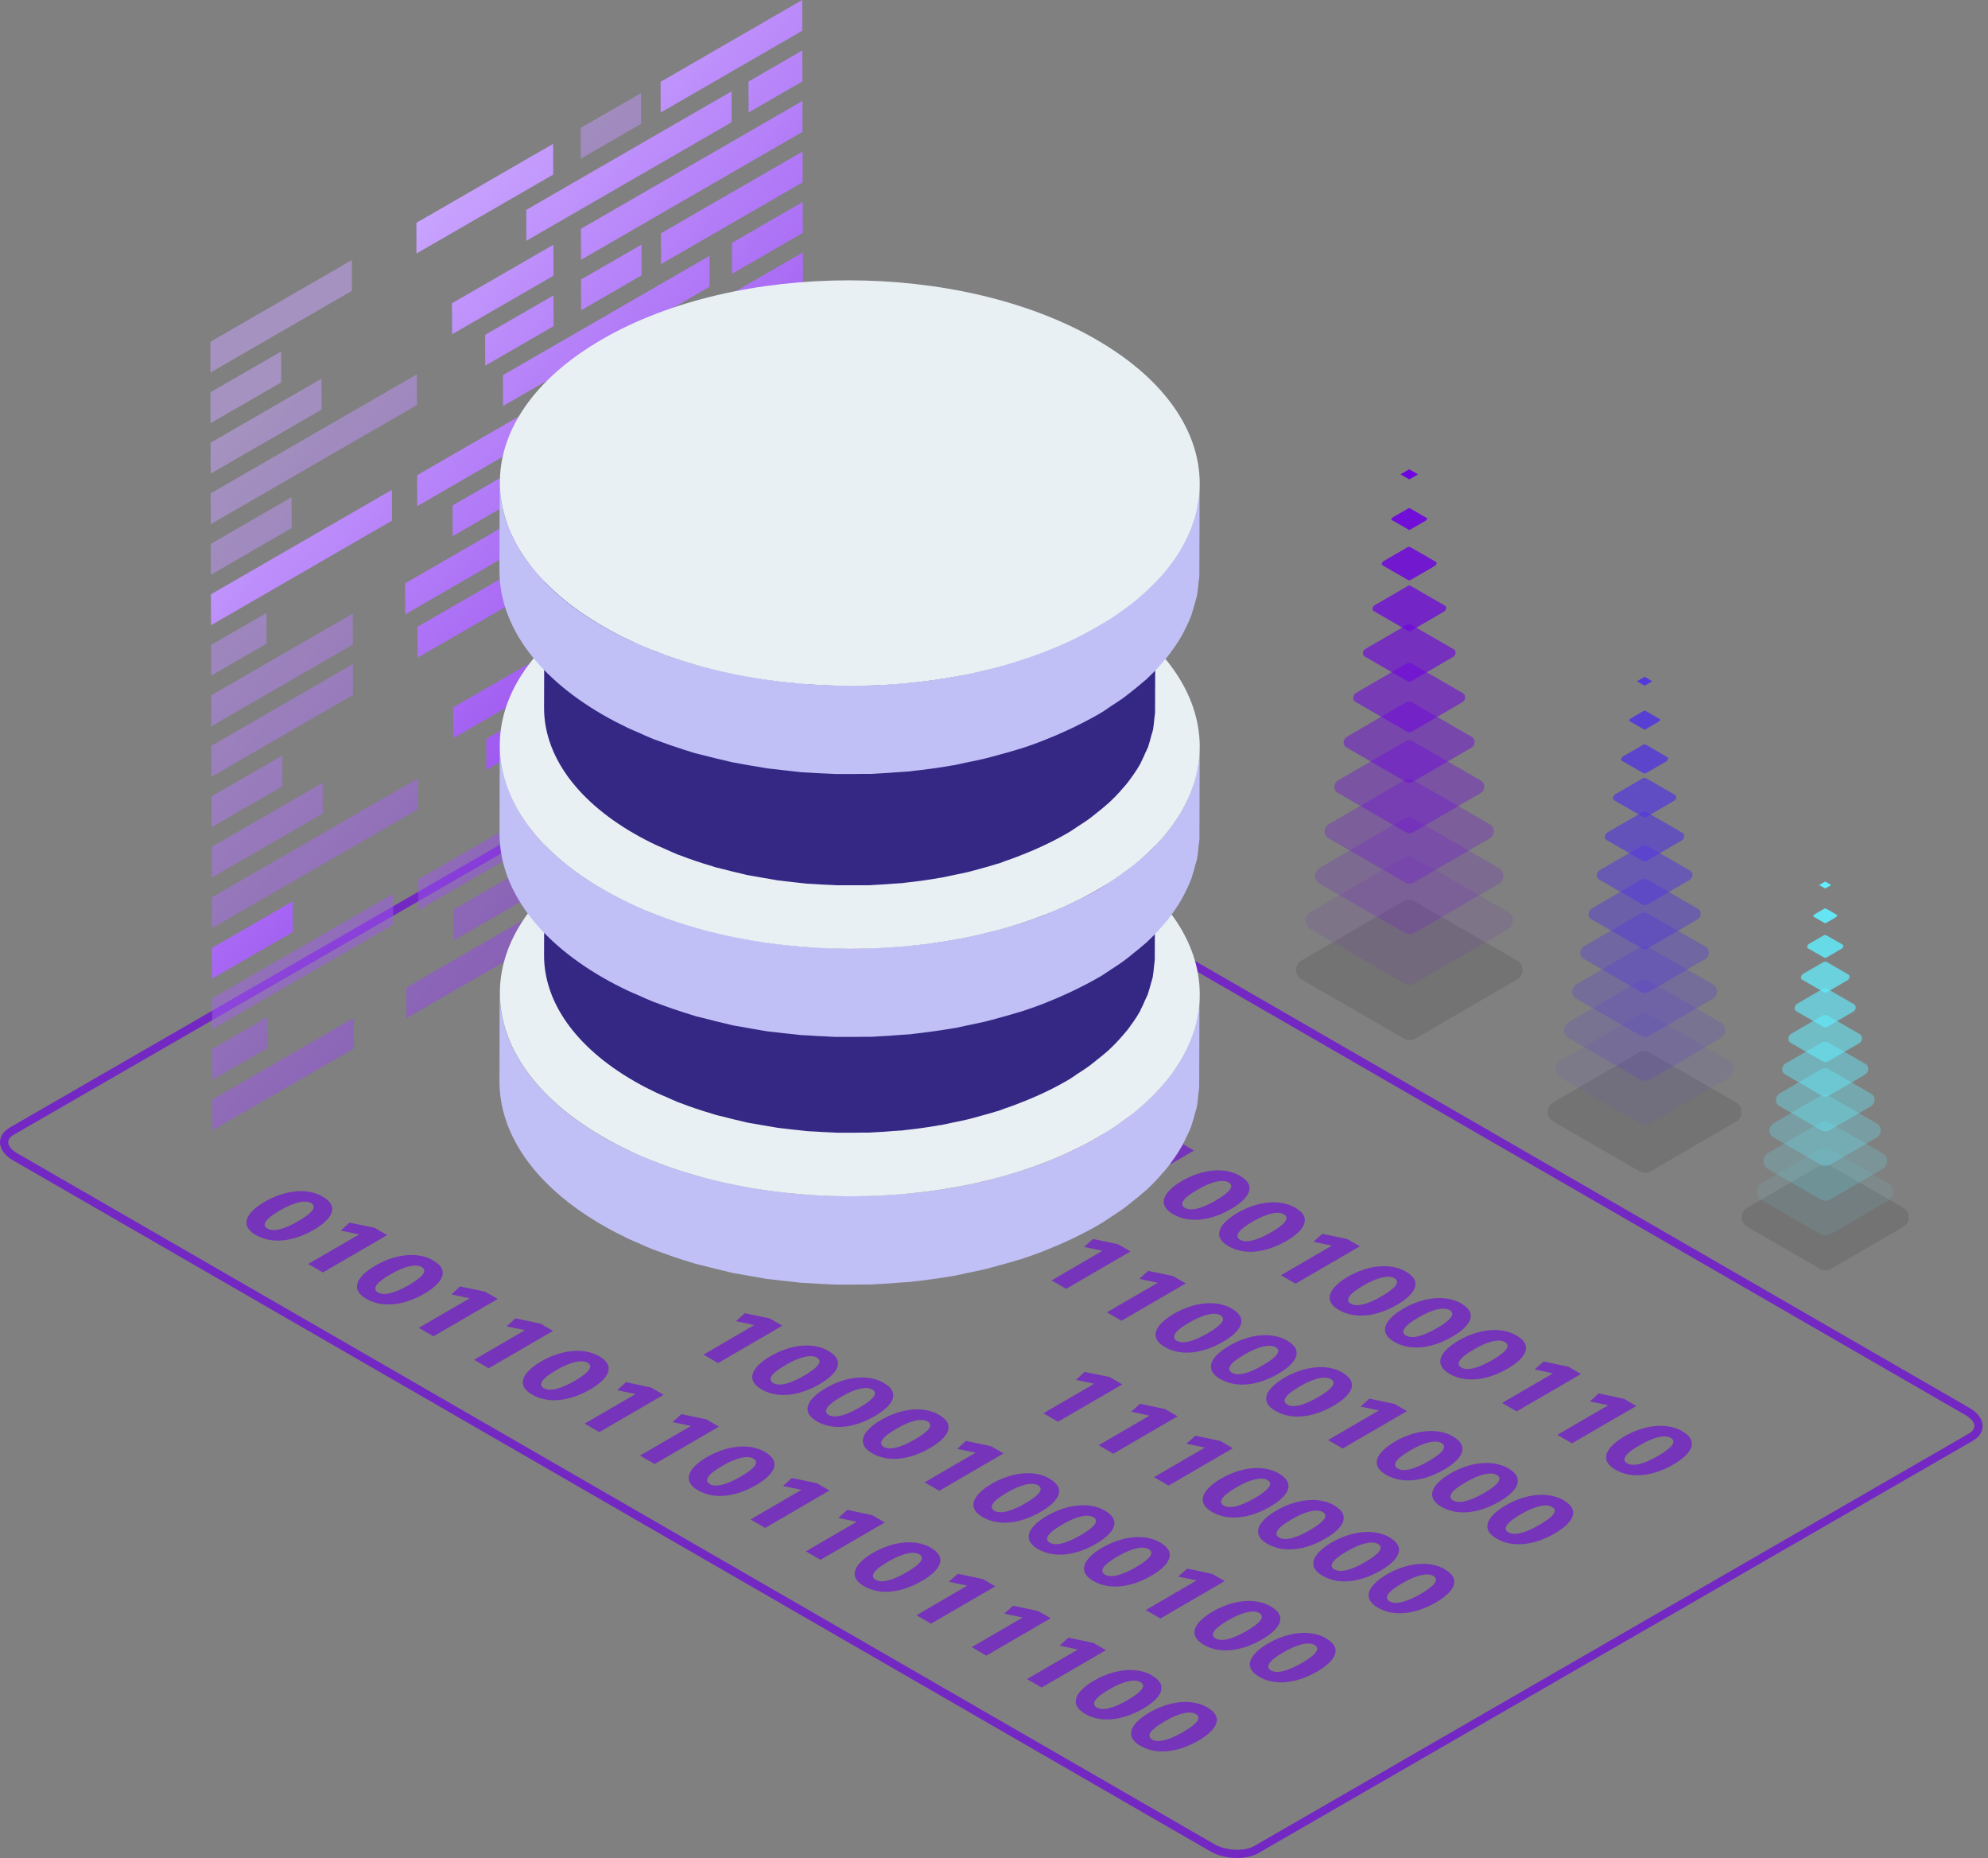 <svg width="305" height="285" viewBox="0 0 305 285" fill="none" xmlns="http://www.w3.org/2000/svg">
<rect x="0" y="0" width="305" height="285" fill="#808080" stroke="none"/>
<path opacity="0.7" d="M189.805 285C188.366 285 186.857 284.646 185.655 283.952L1.979 177.969C0.721 177.244 0 176.236 0 175.205C0 174.309 0.529 173.51 1.491 172.956L111.097 109.712C113.042 108.588 116.302 108.714 118.521 109.994L302.196 215.977C303.454 216.701 304.174 217.709 304.174 218.741C304.174 219.636 303.645 220.435 302.683 220.989L193.077 284.234C192.188 284.747 191.022 285 189.805 285ZM2.61 176.876L186.286 282.86C188.087 283.898 190.91 284.026 192.447 283.141L302.053 219.897C302.445 219.67 302.912 219.286 302.912 218.741C302.912 218.183 302.409 217.556 301.565 217.07L117.891 111.088C116.089 110.05 113.268 109.92 111.73 110.805L2.124 174.049C1.732 174.276 1.265 174.66 1.265 175.206C1.263 175.764 1.766 176.389 2.61 176.876Z" fill="#6F03E0"/>
<g clip-path="url(#clip0_1777_6571)">
<path d="M183.185 176.473L173.321 182.2L171.068 180.911L178.886 176.368L176.052 175.776L177.411 174.556L181.256 175.357L183.185 176.473Z" fill="#6F03E0" fill-opacity="0.6"/>
<path d="M173.298 170.571C175.959 172.104 174.623 174.068 171.939 175.636C168.884 177.414 165.561 177.925 163.017 176.449C160.449 174.962 161.611 172.987 164.376 171.349C167.234 169.688 170.731 169.072 173.298 170.559V170.571ZM164.829 175.485C165.724 176.008 167.338 175.636 169.592 174.323C171.776 173.057 172.462 172.116 171.521 171.57C170.673 171.082 169.023 171.361 166.723 172.708C164.457 174.01 163.923 174.962 164.829 175.485Z" fill="#6F03E0" fill-opacity="0.6"/>
<path d="M164.817 165.668C167.478 167.202 166.165 169.177 163.458 170.745C160.403 172.523 157.068 173.022 154.524 171.547C151.957 170.071 153.118 168.085 155.895 166.458C158.753 164.797 162.238 164.181 164.806 165.668H164.817ZM156.348 170.582C157.243 171.094 158.857 170.733 161.111 169.421C163.295 168.154 163.981 167.213 163.04 166.667C162.192 166.179 160.53 166.458 158.242 167.806C155.976 169.107 155.442 170.06 156.348 170.582Z" fill="#6F03E0" fill-opacity="0.6"/>
<path d="M208.628 191.169L198.764 196.897L196.522 195.607L204.329 191.064L201.506 190.472L202.854 189.252L206.699 190.054L208.628 191.169Z" fill="#6F03E0" fill-opacity="0.6"/>
<path d="M215.714 195.061C218.375 196.594 217.051 198.558 214.344 200.126C211.288 201.904 207.954 202.403 205.421 200.94C202.854 199.452 204.015 197.477 206.78 195.839C209.638 194.178 213.135 193.574 215.703 195.049L215.714 195.061ZM207.245 199.975C208.14 200.486 209.755 200.115 211.997 198.813C214.181 197.547 214.866 196.606 213.925 196.06C213.077 195.572 211.428 195.851 209.139 197.199C206.873 198.5 206.339 199.452 207.245 199.975Z" fill="#6F03E0" fill-opacity="0.6"/>
<path d="M190.26 180.365C192.921 181.898 191.596 183.861 188.889 185.43C185.834 187.207 182.499 187.707 179.967 186.243C177.399 184.756 178.561 182.781 181.326 181.143C184.184 179.482 187.669 178.877 190.248 180.353L190.26 180.365ZM181.791 185.279C182.685 185.79 184.312 185.43 186.554 184.117C188.738 182.851 189.424 181.91 188.483 181.364C187.635 180.876 185.985 181.155 183.685 182.502C181.419 183.803 180.885 184.756 181.791 185.279Z" fill="#6F03E0" fill-opacity="0.6"/>
<path d="M198.741 185.267C201.401 186.801 200.077 188.764 197.382 190.333C194.326 192.11 191.004 192.621 188.459 191.146C185.892 189.67 187.065 187.684 189.83 186.046C192.688 184.384 196.173 183.78 198.753 185.256L198.741 185.267ZM190.272 190.17C191.166 190.681 192.781 190.309 195.035 189.008C197.219 187.742 197.904 186.801 196.963 186.255C196.115 185.767 194.454 186.046 192.165 187.393C189.9 188.694 189.365 189.647 190.272 190.17Z" fill="#6F03E0" fill-opacity="0.6"/>
<path d="M224.195 199.952C226.856 201.485 225.531 203.449 222.836 205.017C219.781 206.795 216.446 207.294 213.914 205.831C211.346 204.343 212.508 202.368 215.285 200.73C218.143 199.069 221.639 198.465 224.207 199.94L224.195 199.952ZM215.726 204.866C216.621 205.377 218.247 205.017 220.478 203.704C222.662 202.438 223.347 201.497 222.406 200.951C221.558 200.463 219.897 200.742 217.608 202.09C215.343 203.391 214.808 204.343 215.714 204.866H215.726Z" fill="#6F03E0" fill-opacity="0.6"/>
<path d="M251.044 215.659L241.169 221.387L238.927 220.085L246.745 215.543L243.922 214.962L245.27 213.731L249.115 214.544L251.044 215.659Z" fill="#6F03E0" fill-opacity="0.6"/>
<path d="M232.676 204.855C235.337 206.388 234.012 208.352 231.317 209.92C228.262 211.697 224.927 212.197 222.395 210.733C219.827 209.246 220.989 207.271 223.754 205.633C226.612 203.972 230.109 203.356 232.665 204.843L232.676 204.855ZM224.207 209.769C225.101 210.28 226.716 209.908 228.959 208.607C231.143 207.341 231.828 206.4 230.887 205.854C230.039 205.366 228.389 205.645 226.101 206.992C223.835 208.293 223.301 209.246 224.207 209.769Z" fill="#6F03E0" fill-opacity="0.6"/>
<path d="M242.551 210.756L232.688 216.484L230.446 215.194L238.264 210.652L235.441 210.059L236.789 208.839L240.634 209.641L242.551 210.756Z" fill="#6F03E0" fill-opacity="0.6"/>
<path d="M258.119 219.551C260.78 221.084 259.455 223.048 256.76 224.616C253.704 226.394 250.37 226.893 247.837 225.43C245.27 223.942 246.432 221.967 249.197 220.329C252.055 218.668 255.552 218.064 258.119 219.539V219.551ZM249.638 224.454C250.544 224.976 252.171 224.605 254.401 223.303C256.586 222.037 257.271 221.096 256.33 220.55C255.482 220.062 253.821 220.341 251.543 221.689C249.266 222.99 248.744 223.942 249.638 224.454Z" fill="#6F03E0" fill-opacity="0.6"/>
<path d="M164.957 187.068L155.093 192.795L152.851 191.494L160.658 186.952L157.835 186.371L159.194 185.139L163.028 185.953L164.957 187.068Z" fill="#6F03E0" fill-opacity="0.6"/>
<path d="M173.438 191.959L163.574 197.687L161.332 196.397L169.139 191.854L166.316 191.262L167.675 190.042L171.521 190.844L173.438 191.959Z" fill="#6F03E0" fill-opacity="0.6"/>
<path d="M181.919 196.862L172.055 202.589L169.813 201.288L177.632 196.757L174.797 196.165L176.156 194.933L180.002 195.746L181.919 196.862Z" fill="#6F03E0" fill-opacity="0.6"/>
<path d="M189.005 200.742C191.666 202.276 190.341 204.251 187.634 205.807C184.591 207.585 181.245 208.084 178.712 206.621C176.145 205.133 177.306 203.158 180.083 201.52C182.941 199.859 186.426 199.255 189.005 200.73V200.742ZM180.536 205.656C181.431 206.179 183.045 205.807 185.299 204.495C187.483 203.228 188.169 202.287 187.228 201.741C186.38 201.253 184.73 201.532 182.43 202.88C180.164 204.181 179.63 205.133 180.536 205.656Z" fill="#6F03E0" fill-opacity="0.6"/>
<path d="M222.929 220.341C225.589 221.875 224.265 223.838 221.57 225.406C218.514 227.184 215.18 227.683 212.647 226.22C210.08 224.732 211.242 222.757 214.007 221.119C216.864 219.458 220.361 218.854 222.929 220.329V220.341ZM214.46 225.255C215.354 225.778 216.981 225.395 219.223 224.094C221.407 222.827 222.081 221.886 221.151 221.34C220.303 220.852 218.654 221.131 216.353 222.479C214.088 223.78 213.553 224.732 214.46 225.255Z" fill="#6F03E0" fill-opacity="0.6"/>
<path d="M215.854 216.449L205.991 222.177L203.748 220.887L211.555 216.344L208.732 215.752L210.08 214.532L213.925 215.334L215.854 216.449Z" fill="#6F03E0" fill-opacity="0.6"/>
<path d="M205.967 210.547C208.628 212.081 207.303 214.044 204.608 215.613C201.553 217.39 198.218 217.89 195.686 216.426C193.118 214.939 194.28 212.964 197.057 211.326C199.914 209.664 203.411 209.06 205.979 210.536L205.967 210.547ZM197.498 215.45C198.393 215.973 200.007 215.601 202.25 214.288C204.434 213.022 205.119 212.081 204.178 211.535C203.33 211.047 201.68 211.326 199.392 212.673C197.126 213.975 196.592 214.927 197.498 215.438V215.45Z" fill="#6F03E0" fill-opacity="0.6"/>
<path d="M197.486 205.645C200.147 207.178 198.822 209.142 196.127 210.71C193.072 212.487 189.737 212.987 187.205 211.523C184.637 210.036 185.799 208.061 188.576 206.423C191.434 204.762 194.919 204.158 197.486 205.633V205.645ZM189.017 210.559C189.912 211.082 191.526 210.71 193.769 209.397C195.953 208.131 196.638 207.19 195.697 206.644C194.849 206.156 193.199 206.435 190.899 207.782C188.634 209.083 188.099 210.036 189.005 210.559H189.017Z" fill="#6F03E0" fill-opacity="0.6"/>
<path d="M239.903 230.135C242.563 231.668 241.239 233.643 238.543 235.2C235.488 236.978 232.153 237.477 229.621 236.013C227.042 234.526 228.215 232.551 230.98 230.913C233.838 229.252 237.323 228.648 239.903 230.123V230.135ZM231.422 235.037C232.328 235.56 233.954 235.188 236.196 233.887C238.381 232.621 239.066 231.68 238.113 231.134C237.265 230.646 235.616 230.925 233.315 232.272C231.05 233.574 230.527 234.526 231.422 235.037Z" fill="#6F03E0" fill-opacity="0.6"/>
<path d="M231.422 225.232C234.082 226.766 232.758 228.741 230.062 230.309C227.007 232.087 223.684 232.586 221.14 231.122C218.572 229.635 219.734 227.66 222.499 226.022C225.357 224.361 228.842 223.757 231.422 225.232ZM222.929 230.146C223.835 230.669 225.45 230.297 227.704 228.996C229.888 227.73 230.573 226.789 229.632 226.243C228.784 225.755 227.135 226.034 224.834 227.381C222.569 228.683 222.035 229.635 222.929 230.146Z" fill="#6F03E0" fill-opacity="0.6"/>
<path d="M204.712 230.925C207.373 232.458 206.048 234.422 203.353 235.99C200.298 237.768 196.963 238.267 194.431 236.803C191.863 235.316 193.037 233.341 195.802 231.703C198.66 230.042 202.157 229.438 204.724 230.913L204.712 230.925ZM196.243 235.839C197.138 236.35 198.764 235.99 201.006 234.677C203.19 233.399 203.876 232.47 202.935 231.924C202.087 231.436 200.425 231.715 198.137 233.062C195.871 234.364 195.337 235.316 196.243 235.839Z" fill="#6F03E0" fill-opacity="0.6"/>
<path d="M221.674 240.718C224.335 242.252 223.01 244.215 220.315 245.784C217.26 247.561 213.925 248.061 211.393 246.597C208.825 245.11 209.999 243.135 212.764 241.497C215.622 239.835 219.118 239.231 221.674 240.707V240.718ZM213.193 245.633C214.1 246.155 215.714 245.784 217.968 244.482C220.152 243.216 220.826 242.275 219.897 241.729C219.049 241.241 217.387 241.52 215.099 242.868C212.833 244.169 212.299 245.121 213.193 245.633Z" fill="#6F03E0" fill-opacity="0.6"/>
<path d="M213.193 235.827C215.854 237.361 214.529 239.324 211.834 240.893C208.779 242.67 205.444 243.17 202.912 241.706C200.344 240.219 201.506 238.244 204.283 236.606C207.141 234.945 210.626 234.34 213.205 235.816L213.193 235.827ZM204.712 240.73C205.619 241.253 207.234 240.881 209.487 239.58C211.671 238.314 212.357 237.361 211.416 236.827C210.568 236.339 208.906 236.629 206.618 237.965C204.352 239.266 203.818 240.219 204.712 240.73Z" fill="#6F03E0" fill-opacity="0.6"/>
<path d="M196.232 226.034C198.892 227.567 197.568 229.531 194.872 231.099C191.817 232.876 188.483 233.376 185.95 231.912C183.382 230.425 184.544 228.45 187.309 226.812C190.167 225.151 193.664 224.535 196.232 226.022V226.034ZM187.762 230.936C188.657 231.448 190.272 231.087 192.526 229.775C194.71 228.497 195.395 227.556 194.454 227.021C193.606 226.533 191.945 226.812 189.656 228.16C187.391 229.461 186.856 230.414 187.762 230.936Z" fill="#6F03E0" fill-opacity="0.6"/>
<path d="M189.145 222.142L179.293 227.869L177.039 226.58L184.858 222.037L182.023 221.445L183.382 220.225L187.228 221.026L189.145 222.142Z" fill="#6F03E0" fill-opacity="0.6"/>
<path d="M180.664 217.239L170.801 222.978L168.558 221.677L176.377 217.134L173.542 216.542L174.902 215.322L178.747 216.135L180.664 217.239Z" fill="#6F03E0" fill-opacity="0.6"/>
<path d="M172.183 212.348L162.32 218.076L160.077 216.774L167.884 212.244L165.061 211.651L166.409 210.431L170.266 211.233L172.183 212.348Z" fill="#6F03E0" fill-opacity="0.6"/>
<path d="M144.08 217.03C146.74 218.563 145.416 220.527 142.709 222.095C139.653 223.873 136.342 224.384 133.798 222.909C131.231 221.421 132.392 219.446 135.157 217.808C138.015 216.147 141.512 215.543 144.08 217.018V217.03ZM135.61 221.944C136.505 222.455 138.12 222.084 140.374 220.782C142.558 219.516 143.243 218.575 142.302 218.029C141.454 217.541 139.804 217.82 137.504 219.168C135.239 220.469 134.704 221.421 135.61 221.944Z" fill="#6F03E0" fill-opacity="0.6"/>
<path d="M135.599 212.127C138.259 213.661 136.935 215.624 134.228 217.204C131.172 218.982 127.85 219.481 125.317 218.017C122.75 216.53 123.911 214.555 126.676 212.917C129.534 211.256 133.02 210.64 135.599 212.127ZM127.13 217.042C128.024 217.553 129.639 217.181 131.893 215.88C134.077 214.613 134.762 213.672 133.821 213.126C132.973 212.638 131.312 212.917 129.035 214.265C126.769 215.566 126.235 216.519 127.141 217.042H127.13Z" fill="#6F03E0" fill-opacity="0.6"/>
<path d="M127.118 207.236C129.778 208.77 128.454 210.733 125.759 212.302C122.703 214.079 119.369 214.579 116.836 213.115C114.269 211.628 115.431 209.653 118.207 208.015C121.065 206.353 124.562 205.738 127.13 207.225L127.118 207.236ZM118.637 212.151C119.532 212.662 121.158 212.302 123.4 210.989C125.584 209.722 126.27 208.781 125.329 208.235C124.481 207.747 122.819 208.026 120.531 209.374C118.265 210.675 117.731 211.628 118.637 212.151Z" fill="#6F03E0" fill-opacity="0.6"/>
<path d="M120.031 203.344L110.168 209.072L107.926 207.782L115.733 203.24L112.91 202.647L114.269 201.427L118.103 202.229L120.031 203.344Z" fill="#6F03E0" fill-opacity="0.6"/>
<path d="M161.042 226.824C163.702 228.357 162.378 230.321 159.682 231.889C156.627 233.667 153.293 234.166 150.76 232.702C148.192 231.215 149.366 229.24 152.131 227.602C154.989 225.941 158.486 225.325 161.053 226.812L161.042 226.824ZM152.572 231.738C153.467 232.249 155.082 231.877 157.324 230.576C159.508 229.31 160.193 228.369 159.252 227.823C158.404 227.335 156.743 227.614 154.466 228.961C152.2 230.263 151.666 231.215 152.572 231.738Z" fill="#6F03E0" fill-opacity="0.6"/>
<path d="M153.966 222.932L144.103 228.671L141.861 227.37L149.668 222.827L146.845 222.235L148.192 221.015L152.038 221.828L153.966 222.932Z" fill="#6F03E0" fill-opacity="0.6"/>
<path d="M169.534 231.726C172.195 233.26 170.858 235.223 168.163 236.792C165.108 238.569 161.785 239.069 159.241 237.605C156.673 236.118 157.847 234.143 160.612 232.516C163.47 230.855 166.967 230.239 169.534 231.726ZM161.053 236.629C161.948 237.14 163.563 236.78 165.816 235.467C168.001 234.201 168.674 233.26 167.745 232.714C166.897 232.226 165.247 232.505 162.958 233.852C160.693 235.153 160.159 236.106 161.065 236.629H161.053Z" fill="#6F03E0" fill-opacity="0.6"/>
<path d="M203.458 251.314C206.118 252.847 204.794 254.811 202.098 256.379C199.043 258.157 195.709 258.656 193.176 257.192C190.609 255.705 191.77 253.73 194.535 252.092C197.393 250.431 200.89 249.815 203.458 251.302V251.314ZM194.977 256.216C195.883 256.739 197.498 256.367 199.752 255.066C201.936 253.8 202.621 252.859 201.68 252.313C200.832 251.825 199.171 252.104 196.894 253.451C194.628 254.753 194.094 255.705 194.988 256.216H194.977Z" fill="#6F03E0" fill-opacity="0.6"/>
<path d="M178.015 236.617C180.676 238.151 179.351 240.114 176.656 241.683C173.6 243.46 170.266 243.96 167.733 242.496C165.166 241.009 166.328 239.034 169.093 237.396C171.951 235.734 175.448 235.119 178.015 236.606V236.617ZM169.534 241.532C170.429 242.043 172.044 241.671 174.297 240.37C176.482 239.092 177.167 238.163 176.226 237.617C175.378 237.129 173.717 237.407 171.428 238.755C169.162 240.056 168.628 241.009 169.534 241.532Z" fill="#6F03E0" fill-opacity="0.6"/>
<path d="M187.89 242.519L178.027 248.258L175.784 246.957L183.592 242.415L180.768 241.834L182.128 240.602L185.973 241.416L187.89 242.519Z" fill="#6F03E0" fill-opacity="0.6"/>
<path d="M194.977 246.411C197.637 247.945 196.313 249.908 193.606 251.477C190.551 253.254 187.216 253.754 184.684 252.29C182.116 250.803 183.278 248.828 186.043 247.19C188.901 245.528 192.386 244.924 194.965 246.4L194.977 246.411ZM186.496 251.314C187.402 251.837 189.017 251.465 191.259 250.164C193.443 248.897 194.129 247.956 193.188 247.41C192.34 246.922 190.69 247.201 188.401 248.549C186.136 249.85 185.601 250.803 186.496 251.314Z" fill="#6F03E0" fill-opacity="0.6"/>
<path d="M49.512 183.548C52.172 185.081 50.859 187.056 48.164 188.625C45.109 190.402 41.774 190.902 39.23 189.426C36.663 187.951 37.824 185.964 40.613 184.338C43.471 182.676 46.956 182.061 49.523 183.548H49.512ZM41.042 188.45C41.937 188.962 43.552 188.602 45.794 187.289C47.978 186.022 48.664 185.081 47.723 184.535C46.875 184.047 45.225 184.326 42.925 185.674C40.659 186.975 40.125 187.928 41.031 188.45H41.042Z" fill="#6F03E0" fill-opacity="0.6"/>
<path d="M76.36 199.243L66.497 204.971L64.255 203.67L72.062 199.139L69.239 198.546L70.586 197.326L74.432 198.128L76.36 199.243Z" fill="#6F03E0" fill-opacity="0.6"/>
<path d="M66.474 193.342C69.134 194.875 67.821 196.85 65.126 198.418C62.071 200.196 58.736 200.695 56.192 199.22C53.624 197.745 54.798 195.758 57.575 194.132C60.432 192.47 63.918 191.854 66.474 193.342ZM58.004 198.256C58.899 198.767 60.514 198.395 62.756 197.094C64.94 195.828 65.626 194.887 64.685 194.341C63.837 193.853 62.187 194.143 59.886 195.479C57.621 196.78 57.087 197.733 57.993 198.256H58.004Z" fill="#6F03E0" fill-opacity="0.6"/>
<path d="M59.398 189.45L49.535 195.177L47.281 193.876L55.1 189.345L52.277 188.752L53.624 187.533L57.47 188.334L59.398 189.45Z" fill="#6F03E0" fill-opacity="0.6"/>
<path d="M84.841 204.146L74.978 209.873L72.736 208.572L80.543 204.03L77.72 203.449L79.079 202.217L82.924 203.031L84.841 204.146Z" fill="#6F03E0" fill-opacity="0.6"/>
<path d="M91.928 208.026C94.588 209.56 93.276 211.535 90.569 213.103C87.513 214.881 84.179 215.38 81.635 213.916C79.067 212.429 80.241 210.454 83.017 208.828C85.875 207.167 89.36 206.551 91.928 208.038V208.026ZM83.459 212.941C84.353 213.452 85.968 213.08 88.21 211.779C90.394 210.512 91.08 209.571 90.139 209.025C89.291 208.537 87.641 208.816 85.341 210.164C83.075 211.465 82.541 212.418 83.447 212.941H83.459Z" fill="#6F03E0" fill-opacity="0.6"/>
<path d="M101.803 213.94L91.951 219.667L89.697 218.366L97.516 213.824L94.693 213.243L96.04 212.011L99.886 212.824L101.803 213.94Z" fill="#6F03E0" fill-opacity="0.6"/>
<path d="M110.296 218.831L100.432 224.558L98.19 223.269L105.997 218.726L103.174 218.134L104.522 216.914L108.367 217.715L110.296 218.831Z" fill="#6F03E0" fill-opacity="0.6"/>
<path d="M117.371 222.723C120.031 224.256 118.707 226.22 116.012 227.788C112.956 229.565 109.622 230.065 107.089 228.601C104.522 227.126 105.683 225.139 108.448 223.501C111.306 221.84 114.803 221.236 117.371 222.711V222.723ZM108.902 227.637C109.796 228.16 111.423 227.776 113.665 226.475C115.849 225.209 116.534 224.268 115.593 223.722C114.745 223.234 113.096 223.513 110.795 224.86C108.53 226.161 107.995 227.114 108.902 227.637Z" fill="#6F03E0" fill-opacity="0.6"/>
<path d="M142.825 237.419C145.485 238.953 144.161 240.916 141.466 242.484C138.41 244.262 135.076 244.761 132.543 243.298C129.976 241.81 131.138 239.835 133.914 238.197C136.772 236.536 140.269 235.932 142.837 237.407L142.825 237.419ZM134.344 242.322C135.239 242.833 136.865 242.473 139.107 241.16C141.291 239.894 141.977 238.953 141.036 238.407C140.188 237.919 138.538 238.197 136.238 239.545C133.972 240.846 133.438 241.799 134.344 242.322Z" fill="#6F03E0" fill-opacity="0.6"/>
<path d="M135.738 233.527L125.875 239.255L123.633 237.953L131.44 233.422L128.617 232.83L129.976 231.599L133.821 232.412L135.738 233.527Z" fill="#6F03E0" fill-opacity="0.6"/>
<path d="M127.257 228.624L117.394 234.364L115.152 233.062L122.959 228.52L120.136 227.927L121.483 226.708L125.329 227.509L127.257 228.624Z" fill="#6F03E0" fill-opacity="0.6"/>
<path d="M152.7 243.321L142.837 249.048L140.594 247.759L148.402 243.216L145.578 242.624L146.938 241.404L150.783 242.205L152.7 243.321Z" fill="#6F03E0" fill-opacity="0.6"/>
<path d="M161.193 248.212L151.329 253.951L149.087 252.65L156.894 248.107L154.071 247.515L155.419 246.295L159.264 247.108L161.193 248.212Z" fill="#6F03E0" fill-opacity="0.6"/>
<path d="M176.749 257.006C179.409 258.54 178.085 260.503 175.39 262.072C172.334 263.849 169 264.349 166.467 262.885C163.9 261.398 165.061 259.423 167.838 257.785C170.696 256.123 174.193 255.519 176.76 256.995L176.749 257.006ZM168.268 261.909C169.174 262.432 170.789 262.06 173.031 260.759C175.215 259.481 175.901 258.552 174.96 258.006C174.112 257.518 172.462 257.796 170.162 259.144C167.896 260.445 167.362 261.398 168.256 261.909H168.268Z" fill="#6F03E0" fill-opacity="0.6"/>
<path d="M169.674 253.114L159.81 258.842L157.556 257.552L165.375 253.01L162.552 252.417L163.9 251.198L167.745 251.999L169.674 253.114Z" fill="#6F03E0" fill-opacity="0.6"/>
<path d="M185.241 261.909C187.902 263.443 186.577 265.406 183.882 266.974C180.826 268.752 177.492 269.252 174.96 267.788C172.392 266.312 173.554 264.326 176.319 262.688C179.177 261.026 182.674 260.41 185.241 261.898V261.909ZM176.749 266.812C177.655 267.335 179.27 266.963 181.524 265.662C183.708 264.395 184.393 263.454 183.452 262.908C182.604 262.42 180.943 262.699 178.666 264.047C176.4 265.348 175.866 266.289 176.76 266.812H176.749Z" fill="#6F03E0" fill-opacity="0.6"/>
<g opacity="0.5">
<path d="M112.468 99.25L112.491 103.967L123.342 97.693L123.331 92.976L112.468 99.25Z" fill="url(#paint0_linear_1777_6571)"/>
</g>
<path d="M101.652 120.998L101.663 125.738L123.389 113.191L123.377 108.451L101.652 120.998Z" fill="url(#paint1_linear_1777_6571)"/>
<path d="M94.054 133.162L94.066 137.879L123.412 120.94L123.4 116.212L94.054 133.162Z" fill="url(#paint2_linear_1777_6571)"/>
<path d="M89.395 128.073L89.407 132.813L98.678 127.469L98.655 122.729L89.395 128.073Z" fill="url(#paint3_linear_1777_6571)"/>
<path d="M101.582 97.751L101.606 102.491L123.331 89.956L123.307 85.216L101.582 97.751Z" fill="url(#paint4_linear_1777_6571)"/>
<path d="M87.99 121.126L88.013 125.843L123.377 105.431L123.354 100.714L87.99 121.126Z" fill="url(#paint5_linear_1777_6571)"/>
<path d="M89.325 104.826L89.337 109.566L98.608 104.222L98.596 99.482L89.325 104.826Z" fill="url(#paint6_linear_1777_6571)"/>
<path d="M77.336 119.534L77.348 124.251L109.052 105.942L109.029 101.225L77.336 119.534Z" fill="url(#paint7_linear_1777_6571)"/>
<path d="M89.302 97.089L89.326 101.806L123.296 82.183L123.284 77.467L89.302 97.089Z" fill="url(#paint8_linear_1777_6571)"/>
<path d="M74.606 113.331L74.618 118.071L85.108 112.006L85.097 107.266L74.606 113.331Z" fill="url(#paint9_linear_1777_6571)"/>
<path d="M80.914 94.185L80.926 98.901L112.421 80.72L112.398 76.003L80.914 94.185Z" fill="url(#paint10_linear_1777_6571)"/>
<path d="M69.517 108.509L69.541 113.226L85.097 104.245L85.073 99.529L69.517 108.509Z" fill="url(#paint11_linear_1777_6571)"/>
<path d="M64.057 96.148L64.069 100.876L85.05 88.771L85.039 84.031L64.057 96.148Z" fill="url(#paint12_linear_1777_6571)"/>
<path d="M69.436 77.525L69.448 82.242L85.004 73.261L84.992 68.544L69.436 77.525Z" fill="url(#paint13_linear_1777_6571)"/>
<path d="M62.152 89.479L62.175 94.231L85.027 81.033L85.015 76.282L62.152 89.479Z" fill="url(#paint14_linear_1777_6571)"/>
<path d="M63.999 72.889L64.011 77.641L84.981 65.524L84.969 60.784L63.999 72.889Z" fill="url(#paint15_linear_1777_6571)"/>
<g opacity="0.5">
<path d="M115.012 74.493L115.024 79.209L123.284 74.446L123.272 69.729L115.012 74.493Z" fill="url(#paint16_linear_1777_6571)"/>
<path d="M101.524 74.516L101.536 79.256L123.261 66.709L123.249 61.969L101.524 74.516Z" fill="url(#paint17_linear_1777_6571)"/>
<path d="M93.88 71.17L93.891 75.921L123.238 58.971L123.226 54.231L93.88 71.17Z" fill="url(#paint18_linear_1777_6571)"/>
</g>
<g opacity="0.5">
<path d="M101.478 59.029L101.489 63.746L123.214 51.199L123.203 46.494L101.478 59.029Z" fill="url(#paint19_linear_1777_6571)"/>
</g>
<g opacity="0.5">
<path d="M89.221 66.105L89.233 70.833L98.492 65.477L98.48 60.761L89.221 66.105Z" fill="url(#paint20_linear_1777_6571)"/>
</g>
<path d="M112.294 37.258L112.305 41.998L123.168 35.724L123.156 30.984L112.294 37.258Z" fill="url(#paint21_linear_1777_6571)"/>
<path d="M101.408 35.782L101.42 40.511L123.145 27.964L123.133 23.247L101.408 35.782Z" fill="url(#paint22_linear_1777_6571)"/>
<path d="M87.827 59.134L87.838 63.874L123.191 43.462L123.18 38.722L87.827 59.134Z" fill="url(#paint23_linear_1777_6571)"/>
<path d="M114.838 12.512L114.85 17.252L123.11 12.489L123.086 7.737L114.838 12.512Z" fill="url(#paint24_linear_1777_6571)"/>
<path d="M89.151 42.869L89.163 47.586L98.434 42.23L98.422 37.514L89.151 42.869Z" fill="url(#paint25_linear_1777_6571)"/>
<path d="M77.162 57.542L77.174 62.282L108.867 43.984L108.855 39.245L77.162 57.542Z" fill="url(#paint26_linear_1777_6571)"/>
<path d="M89.128 35.097L89.139 39.849L123.121 20.226L123.11 15.486L89.128 35.097Z" fill="url(#paint27_linear_1777_6571)"/>
<path d="M101.35 12.547L101.361 17.264L123.087 4.717L123.075 0L101.35 12.547Z" fill="url(#paint28_linear_1777_6571)"/>
<path d="M74.432 51.362L74.443 56.09L84.934 50.026L84.922 45.309L74.432 51.362Z" fill="url(#paint29_linear_1777_6571)"/>
<path d="M80.74 32.193L80.752 36.933L112.247 18.751L112.236 14.011L80.74 32.193Z" fill="url(#paint30_linear_1777_6571)"/>
<path d="M69.343 46.517L69.366 51.269L84.922 42.288L84.911 37.537L69.343 46.517Z" fill="url(#paint31_linear_1777_6571)"/>
<path d="M63.883 34.179L63.894 38.884L84.876 26.779L84.864 22.062L63.883 34.179Z" fill="url(#paint32_linear_1777_6571)"/>
<g opacity="0.5">
<path d="M89.093 19.622L89.105 24.339L98.364 18.995L98.353 14.278L89.093 19.622Z" fill="url(#paint33_linear_1777_6571)"/>
</g>
<g opacity="0.5">
<path d="M32.294 67.917L32.306 72.657L49.337 62.828L49.326 58.088L32.294 67.917Z" fill="url(#paint34_linear_1777_6571)"/>
</g>
<g opacity="0.5">
<path d="M32.341 83.427L32.352 88.167L44.748 80.999L44.737 76.258L32.341 83.427Z" fill="url(#paint35_linear_1777_6571)"/>
</g>
<g opacity="0.5">
<path d="M32.318 75.678L32.329 80.406L63.964 62.131L63.953 57.415L32.318 75.678Z" fill="url(#paint36_linear_1777_6571)"/>
</g>
<g opacity="0.5">
<path d="M32.271 60.18L32.283 64.92L43.145 58.646L43.133 53.906L32.271 60.18Z" fill="url(#paint37_linear_1777_6571)"/>
</g>
<g opacity="0.5">
<path d="M32.248 52.442L32.259 57.159L53.984 44.612L53.973 39.895L32.248 52.442Z" fill="url(#paint38_linear_1777_6571)"/>
</g>
<g opacity="0.5">
<path d="M69.61 139.494L69.622 144.234L85.178 135.253L85.166 130.513L69.61 139.494Z" fill="url(#paint39_linear_1777_6571)"/>
<path d="M62.338 151.472V156.188L85.201 143.002L85.19 138.274L62.338 151.472Z" fill="url(#paint40_linear_1777_6571)"/>
<path d="M64.173 134.881L64.185 139.61L85.166 127.493L85.143 122.776L64.173 134.881Z" fill="url(#paint41_linear_1777_6571)"/>
</g>
<g opacity="0.5">
<path d="M32.492 137.646L32.503 142.386L64.138 124.123L64.127 119.383L32.492 137.646Z" fill="url(#paint42_linear_1777_6571)"/>
</g>
<g opacity="0.5">
<path d="M32.445 122.16L32.457 126.888L43.319 120.615L43.308 115.886L32.445 122.16Z" fill="url(#paint43_linear_1777_6571)"/>
</g>
<g opacity="0.5">
<path d="M32.422 114.399L32.434 119.151L54.159 106.604L54.147 101.864L32.422 114.399Z" fill="url(#paint44_linear_1777_6571)"/>
<path d="M32.399 106.662L32.422 111.402L54.136 98.867L54.124 94.115L32.399 106.662Z" fill="url(#paint45_linear_1777_6571)"/>
<path d="M32.387 98.924L32.399 103.641L40.903 98.727L40.891 94.01L32.387 98.924Z" fill="url(#paint46_linear_1777_6571)"/>
</g>
<path d="M32.352 91.164L32.376 95.904L60.142 79.86L60.13 75.132L32.352 91.164Z" fill="url(#paint47_linear_1777_6571)"/>
<g opacity="0.5">
<path d="M89.267 81.591L89.279 86.331L98.538 80.975L98.527 76.235L89.267 81.591Z" fill="url(#paint48_linear_1777_6571)"/>
</g>
<g opacity="0.5">
<path d="M32.468 129.909L32.48 134.626L49.512 124.797L49.5 120.08L32.468 129.909Z" fill="url(#paint49_linear_1777_6571)"/>
</g>
<path d="M32.503 145.407L32.527 150.124L44.923 142.967L44.911 138.25L32.503 145.407Z" fill="url(#paint50_linear_1777_6571)"/>
<g opacity="0.5">
<path d="M32.573 168.654L32.585 173.371L54.31 160.824L54.298 156.107L32.573 168.654Z" fill="url(#paint51_linear_1777_6571)"/>
<path d="M32.562 160.893L32.573 165.633L41.089 160.719L41.077 155.967L32.562 160.893Z" fill="url(#paint52_linear_1777_6571)"/>
<path d="M32.538 153.144L32.55 157.873L60.316 141.829L60.305 137.112L32.538 153.144Z" fill="url(#paint53_linear_1777_6571)"/>
</g>
<path d="M183.835 155.317C183.812 155.445 183.8 155.572 183.777 155.7C183.684 156.2 183.533 156.699 183.405 157.187C183.266 157.722 183.138 158.268 182.941 158.802C182.662 159.592 182.337 160.382 181.942 161.161C181.884 161.288 181.814 161.428 181.744 161.556C181.303 162.404 180.803 163.229 180.234 164.053C180.152 164.17 180.071 164.274 179.99 164.39C179.455 165.134 178.863 165.877 178.212 166.609C178.096 166.749 177.98 166.888 177.852 167.028C177.167 167.783 176.4 168.526 175.598 169.246C175.076 169.711 174.506 170.176 173.925 170.629C173.437 171.024 172.973 171.419 172.45 171.802C171.834 172.255 171.149 172.674 170.487 173.115C169.824 173.545 169.197 173.998 168.477 174.405C167.315 175.079 166.095 175.706 164.864 176.31C164.527 176.473 164.201 176.624 163.864 176.786C162.749 177.298 161.611 177.785 160.461 178.239C160.298 178.297 160.135 178.378 159.973 178.436C158.718 178.912 157.44 179.342 156.139 179.749C155.221 180.039 154.28 180.295 153.339 180.551C152.653 180.736 151.968 180.946 151.271 181.108C150.249 181.352 149.215 181.561 148.181 181.77C147.507 181.91 146.833 182.061 146.159 182.177C145.822 182.235 145.485 182.282 145.148 182.34C143.952 182.537 142.744 182.711 141.512 182.851C141.129 182.897 140.757 182.944 140.374 182.979C139.676 183.06 138.979 183.095 138.282 183.153C137.062 183.257 135.843 183.339 134.611 183.397C133.833 183.432 133.043 183.443 132.264 183.467C131.3 183.49 130.324 183.49 129.348 183.478C128.512 183.478 127.687 183.443 126.851 183.408C125.956 183.374 125.061 183.327 124.167 183.269C123.319 183.211 122.482 183.141 121.646 183.06C120.763 182.967 119.868 182.874 118.985 182.769C118.172 182.665 117.37 182.549 116.557 182.421C115.628 182.27 114.698 182.107 113.769 181.933C112.991 181.794 112.224 181.631 111.469 181.468C110.353 181.224 109.273 180.946 108.181 180.667C107.461 180.481 106.729 180.295 106.02 180.086C105.637 179.97 105.265 179.853 104.893 179.737C103.789 179.389 102.709 179.017 101.64 178.622C101.326 178.506 101.001 178.401 100.688 178.273C99.735 177.902 98.805 177.495 97.876 177.077C97.4 176.868 96.912 176.67 96.447 176.461C95.099 175.822 93.775 175.137 92.509 174.405C81.937 168.294 76.65 160.278 76.662 152.273L76.627 165.819C76.604 173.824 81.89 181.852 92.474 187.951C93.74 188.683 95.053 189.357 96.401 190.007C96.877 190.228 97.365 190.426 97.853 190.635C98.631 190.983 99.41 191.343 100.211 191.657C100.351 191.715 100.502 191.75 100.641 191.808C100.955 191.924 101.28 192.04 101.594 192.157C102.663 192.552 103.743 192.923 104.847 193.272C105.218 193.388 105.59 193.504 105.974 193.62C106.229 193.69 106.473 193.783 106.729 193.853C107.17 193.981 107.646 194.062 108.1 194.19C109.203 194.48 110.319 194.759 111.445 195.015C111.748 195.084 112.026 195.166 112.328 195.235C112.77 195.328 113.223 195.386 113.664 195.468C114.605 195.642 115.558 195.816 116.511 195.967C116.894 196.025 117.266 196.118 117.649 196.165C118.068 196.223 118.497 196.258 118.927 196.304C119.81 196.42 120.693 196.513 121.576 196.606C122.006 196.653 122.436 196.722 122.866 196.757C123.272 196.792 123.679 196.792 124.086 196.827C124.98 196.885 125.875 196.931 126.769 196.966C127.234 196.99 127.687 197.024 128.152 197.036C128.523 197.036 128.895 197.036 129.255 197.036C130.231 197.048 131.196 197.036 132.171 197.024C132.671 197.024 133.159 197.024 133.658 197.024C133.949 197.024 134.239 196.978 134.53 196.966C135.726 196.92 136.9 196.827 138.085 196.734C138.596 196.687 139.107 196.676 139.607 196.629C139.758 196.618 139.92 196.583 140.071 196.571C142.116 196.351 144.149 196.072 146.148 195.723C146.252 195.7 146.357 195.7 146.461 195.677C147.054 195.572 147.635 195.421 148.227 195.293C149.215 195.096 150.19 194.898 151.166 194.666C151.863 194.492 152.549 194.294 153.234 194.108C154.187 193.853 155.116 193.597 156.046 193.307C156.232 193.249 156.441 193.202 156.627 193.144C157.73 192.784 158.811 192.401 159.868 191.994C160.031 191.936 160.193 191.866 160.356 191.796C161.529 191.343 162.656 190.855 163.772 190.344C164.097 190.193 164.434 190.031 164.759 189.88C166.002 189.275 167.21 188.66 168.384 187.974C168.604 187.846 168.825 187.719 169.034 187.591C169.522 187.3 169.941 186.987 170.405 186.685C171.067 186.255 171.741 185.837 172.357 185.383C172.88 185 173.345 184.605 173.844 184.21C174.413 183.757 174.994 183.304 175.517 182.828C175.61 182.735 175.738 182.653 175.842 182.56C176.528 181.933 177.167 181.271 177.771 180.62C177.899 180.481 178.003 180.341 178.131 180.202C178.491 179.795 178.851 179.4 179.177 178.982C179.432 178.657 179.665 178.32 179.897 177.995C179.99 177.878 180.083 177.751 180.164 177.634C180.594 177.019 180.989 176.403 181.337 175.776C181.454 175.567 181.558 175.357 181.663 175.148C181.732 175.02 181.802 174.881 181.86 174.753C182.197 174.079 182.511 173.406 182.766 172.732C182.813 172.616 182.825 172.499 182.871 172.383C183.057 171.86 183.185 171.338 183.324 170.815C183.417 170.443 183.568 170.083 183.638 169.711C183.661 169.607 183.649 169.514 183.673 169.421C183.766 168.863 183.812 168.305 183.859 167.748C183.893 167.376 183.975 167.004 183.986 166.633C183.986 166.47 183.986 166.319 183.986 166.168L184.021 152.622C184.021 153.539 183.928 154.457 183.789 155.363L183.835 155.317Z" fill="#C0C0F6"/>
<path d="M168.21 130.42C189.249 142.561 189.365 162.253 168.477 174.393C147.577 186.534 113.56 186.534 92.532 174.393C71.504 162.253 71.399 142.561 92.299 130.42C113.2 118.28 147.182 118.28 168.221 130.42H168.21Z" fill="#E9F0F4"/>
<path d="M163.411 108.091C145.055 97.496 115.384 97.484 97.132 108.091C88.047 113.377 83.516 120.301 83.528 127.225C83.528 127.202 83.528 127.179 83.528 127.156L83.47 146.499C83.447 153.493 88.059 160.498 97.295 165.831C98.399 166.47 99.549 167.062 100.722 167.62C101.141 167.818 101.57 167.992 101.989 168.166C102.674 168.468 103.348 168.782 104.057 169.072C104.138 169.107 104.231 169.13 104.324 169.165C105.95 169.793 107.635 170.362 109.366 170.861C109.494 170.908 109.621 170.954 109.749 170.989C110.121 171.094 110.516 171.175 110.899 171.268C111.887 171.535 112.874 171.779 113.885 172C114.141 172.058 114.385 172.139 114.64 172.186C115.024 172.267 115.419 172.314 115.802 172.383C116.627 172.534 117.452 172.685 118.288 172.813C118.625 172.86 118.95 172.941 119.287 172.987C119.659 173.045 120.043 173.069 120.414 173.115C121.169 173.208 121.936 173.301 122.691 173.371C123.075 173.406 123.458 173.464 123.842 173.499C124.202 173.533 124.562 173.533 124.922 173.557C125.7 173.615 126.479 173.65 127.257 173.684C127.652 173.696 128.047 173.731 128.454 173.743C128.767 173.743 129.093 173.743 129.406 173.743C130.278 173.754 131.149 173.743 132.02 173.731C132.427 173.731 132.857 173.731 133.263 173.731C133.507 173.731 133.751 173.696 133.995 173.684C135.053 173.638 136.121 173.568 137.179 173.475C137.608 173.44 138.038 173.429 138.457 173.394C138.596 173.382 138.724 173.359 138.852 173.336C140.641 173.15 142.407 172.906 144.161 172.592C144.254 172.581 144.347 172.569 144.44 172.558C144.974 172.465 145.497 172.325 146.02 172.221C146.868 172.046 147.704 171.884 148.529 171.686C149.168 171.535 149.784 171.349 150.411 171.175C151.201 170.966 151.991 170.745 152.77 170.501C152.944 170.443 153.13 170.408 153.304 170.35C153.606 170.257 153.862 170.118 154.164 170.025C155.407 169.607 156.615 169.142 157.788 168.654C158.241 168.456 158.706 168.271 159.148 168.073C160.67 167.388 162.157 166.656 163.551 165.843C163.748 165.726 163.934 165.622 164.132 165.506C164.573 165.238 164.968 164.936 165.386 164.657C165.944 164.297 166.502 163.949 167.013 163.577C167.489 163.229 167.907 162.868 168.349 162.52C168.837 162.136 169.325 161.753 169.778 161.346C169.871 161.265 169.975 161.184 170.068 161.102C170.672 160.545 171.23 159.976 171.753 159.395C171.857 159.29 171.939 159.162 172.043 159.058C172.357 158.698 172.682 158.337 172.973 157.977C173.205 157.687 173.403 157.396 173.6 157.106C173.67 157.013 173.751 156.909 173.821 156.816C174.193 156.281 174.553 155.735 174.866 155.177C174.924 155.061 174.971 154.933 175.029 154.817C175.285 154.341 175.494 153.841 175.703 153.353C175.831 153.063 175.993 152.796 176.098 152.505C176.133 152.412 176.144 152.32 176.179 152.227C176.342 151.762 176.458 151.286 176.586 150.821C176.667 150.507 176.795 150.193 176.853 149.88C176.876 149.798 176.865 149.706 176.888 149.624C176.969 149.148 177.004 148.683 177.051 148.207C177.085 147.87 177.155 147.533 177.167 147.196C177.167 147.057 177.167 146.917 177.167 146.789L177.225 127.446C177.225 127.888 177.143 128.317 177.109 128.759C177.748 121.335 173.205 113.795 163.388 108.126L163.411 108.091ZM172.671 139.006C173.031 138.564 173.403 138.134 173.728 137.693C173.705 137.716 173.681 137.751 173.658 137.786C173.356 138.204 173.008 138.611 172.671 139.017V139.006ZM174.448 136.531C174.681 136.159 174.913 135.788 175.11 135.416C175.11 135.427 175.099 135.451 175.087 135.462C174.89 135.822 174.657 136.171 174.437 136.531H174.448ZM175.784 133.987C175.947 133.592 176.133 133.208 176.272 132.813C176.272 132.837 176.272 132.848 176.249 132.86C176.121 133.243 175.935 133.603 175.784 133.987ZM176.69 131.373C176.783 130.989 176.899 130.594 176.969 130.211C176.969 130.234 176.969 130.258 176.969 130.269C176.911 130.641 176.795 131.013 176.702 131.373H176.69ZM171.846 140.016C171.846 140.016 171.834 140.04 171.823 140.051C171.404 140.516 170.916 140.957 170.44 141.411C170.928 140.946 171.416 140.493 171.846 140.028V140.016ZM167.663 143.769C167.931 143.56 168.186 143.362 168.442 143.153C168.43 143.153 168.419 143.176 168.407 143.188C168.163 143.386 167.919 143.583 167.663 143.781V143.769ZM165.433 145.314C165.433 145.314 165.41 145.326 165.398 145.337C164.817 145.721 164.259 146.116 163.62 146.476C164.259 146.104 164.829 145.697 165.433 145.314ZM88.152 138.924C88.419 139.25 88.64 139.575 88.919 139.889C88.64 139.575 88.408 139.25 88.152 138.924ZM83.633 128.526C83.668 128.968 83.668 129.398 83.749 129.839C83.679 129.398 83.668 128.968 83.633 128.526ZM84.074 131.199C84.179 131.605 84.248 132.023 84.388 132.43C84.248 132.023 84.179 131.617 84.074 131.199ZM84.98 133.836C85.143 134.219 85.271 134.591 85.468 134.974C85.282 134.603 85.143 134.219 84.98 133.836ZM86.34 136.415C86.56 136.763 86.746 137.124 86.979 137.472C86.735 137.124 86.56 136.763 86.34 136.415ZM94.1 144.408C93.81 144.199 93.566 143.978 93.275 143.769C93.554 143.978 93.81 144.199 94.1 144.408ZM91.3 142.212C90.975 141.933 90.719 141.643 90.429 141.352C90.731 141.631 90.987 141.933 91.3 142.212Z" fill="#352885"/>
<path d="M183.835 117.339C183.812 117.466 183.801 117.583 183.777 117.71C183.684 118.222 183.533 118.721 183.394 119.221C183.255 119.755 183.127 120.301 182.941 120.836C182.662 121.626 182.337 122.404 181.953 123.182C181.884 123.322 181.814 123.461 181.744 123.589C181.303 124.425 180.803 125.25 180.246 126.075C180.164 126.203 180.06 126.319 179.967 126.447C179.444 127.19 178.851 127.922 178.212 128.643C178.096 128.782 177.98 128.922 177.864 129.049C177.178 129.804 176.412 130.536 175.61 131.268C175.087 131.733 174.506 132.186 173.949 132.639C173.461 133.034 172.984 133.441 172.45 133.824C171.846 134.254 171.184 134.684 170.545 135.102C169.859 135.544 169.22 135.997 168.488 136.427C167.327 137.1 166.107 137.728 164.852 138.332C164.538 138.483 164.213 138.634 163.888 138.785C162.761 139.308 161.611 139.796 160.426 140.26C160.275 140.318 160.135 140.388 159.984 140.446C158.73 140.923 157.44 141.352 156.127 141.759C155.209 142.05 154.28 142.305 153.339 142.561C152.642 142.747 151.956 142.956 151.259 143.118C150.272 143.351 149.261 143.56 148.25 143.757C147.588 143.885 146.938 144.036 146.264 144.152C144.266 144.512 142.221 144.791 140.165 145C139.514 145.07 138.852 145.105 138.189 145.163C137.004 145.268 135.819 145.349 134.623 145.407C133.833 145.442 133.043 145.453 132.253 145.477C131.289 145.488 130.324 145.5 129.36 145.477C128.524 145.477 127.687 145.442 126.839 145.407C125.956 145.372 125.073 145.326 124.19 145.268C123.342 145.21 122.482 145.14 121.634 145.058C120.763 144.966 119.892 144.873 119.02 144.768C118.195 144.663 117.382 144.547 116.569 144.42C115.616 144.268 114.687 144.106 113.746 143.932C113.002 143.792 112.259 143.641 111.515 143.478C110.4 143.235 109.308 142.956 108.216 142.665C107.472 142.468 106.74 142.293 106.009 142.073C105.637 141.957 105.277 141.84 104.916 141.736C103.813 141.387 102.732 141.016 101.652 140.621C101.327 140.504 101.013 140.4 100.699 140.272C99.747 139.912 98.84 139.505 97.934 139.099C97.446 138.878 96.935 138.68 96.447 138.448C95.1 137.809 93.787 137.124 92.52 136.403C81.937 130.292 76.651 122.276 76.674 114.26L76.639 127.806C76.616 135.811 81.902 143.839 92.486 149.95C93.752 150.681 95.076 151.367 96.436 152.006C96.877 152.215 97.342 152.401 97.795 152.598C98.608 152.959 99.398 153.33 100.235 153.656C100.374 153.714 100.513 153.76 100.653 153.807C100.966 153.934 101.303 154.039 101.617 154.167C102.674 154.562 103.743 154.922 104.835 155.27C105.23 155.398 105.614 155.526 106.02 155.642C106.264 155.712 106.508 155.805 106.752 155.875C107.194 156.002 107.647 156.084 108.088 156.2C109.203 156.502 110.33 156.781 111.469 157.036C111.771 157.106 112.05 157.187 112.352 157.257C112.793 157.35 113.246 157.408 113.688 157.489C114.629 157.664 115.57 157.838 116.523 157.989C116.918 158.047 117.289 158.14 117.684 158.186C118.091 158.245 118.521 158.279 118.939 158.326C119.834 158.442 120.74 158.535 121.658 158.628C122.076 158.674 122.482 158.733 122.912 158.767C123.296 158.802 123.691 158.802 124.074 158.825C124.992 158.895 125.91 158.942 126.839 158.976C127.292 159 127.757 159.046 128.21 159.046C128.57 159.046 128.942 159.046 129.314 159.046C130.289 159.058 131.254 159.046 132.23 159.035C132.718 159.035 133.217 159.035 133.705 159.035C133.996 159.023 134.274 158.988 134.565 158.976C135.808 158.918 137.039 158.837 138.271 158.733C138.736 158.698 139.212 158.686 139.665 158.64C139.886 158.616 140.106 158.593 140.316 158.558C140.699 158.512 141.082 158.465 141.466 158.419C142.72 158.268 143.952 158.094 145.195 157.896C145.474 157.85 145.764 157.803 146.043 157.757C146.194 157.733 146.357 157.71 146.508 157.687C147.112 157.582 147.693 157.431 148.285 157.304C149.261 157.106 150.237 156.909 151.19 156.688C151.898 156.514 152.572 156.316 153.269 156.13C154.21 155.875 155.151 155.619 156.069 155.329C156.267 155.27 156.464 155.224 156.65 155.166C157.754 154.806 158.834 154.434 159.891 154.027C160.066 153.958 160.24 153.888 160.414 153.818C161.564 153.365 162.68 152.889 163.783 152.378C164.12 152.227 164.457 152.064 164.794 151.901C166.037 151.297 167.245 150.681 168.407 150.008C168.628 149.88 168.849 149.752 169.069 149.624C169.546 149.334 169.952 149.02 170.417 148.73C171.091 148.3 171.776 147.858 172.392 147.405C172.926 147.022 173.403 146.627 173.891 146.22C174.448 145.767 175.029 145.326 175.54 144.861C175.645 144.768 175.773 144.675 175.877 144.582C176.563 143.943 177.202 143.293 177.817 142.63C177.934 142.491 178.038 142.363 178.154 142.235C178.514 141.829 178.886 141.422 179.212 141.004C179.467 140.679 179.699 140.342 179.943 140.005C180.025 139.9 180.106 139.784 180.176 139.68C180.606 139.052 181.012 138.436 181.361 137.797C181.477 137.588 181.582 137.368 181.698 137.158C181.756 137.031 181.826 136.914 181.884 136.787C182.221 136.113 182.534 135.427 182.79 134.754C182.836 134.637 182.848 134.521 182.894 134.405C183.069 133.882 183.208 133.359 183.336 132.837C183.44 132.465 183.58 132.105 183.661 131.721C183.684 131.628 183.684 131.524 183.696 131.431C183.801 130.873 183.835 130.316 183.893 129.758C183.928 129.386 184.01 129.014 184.021 128.643C184.021 128.48 184.021 128.329 184.021 128.166L184.056 114.62C184.056 115.538 183.963 116.456 183.824 117.374L183.835 117.339Z" fill="#C0C0F6"/>
<path d="M168.209 92.442C189.249 104.582 189.365 124.274 168.453 136.426C147.553 148.567 113.56 148.567 92.52 136.426C71.492 124.274 71.376 104.594 92.276 92.454C113.188 80.302 147.181 80.302 168.209 92.454V92.442Z" fill="#E9F0F4"/>
<path d="M163.411 70.124C145.055 59.529 115.384 59.517 97.132 70.124C88.047 75.41 83.516 82.335 83.528 89.259C83.528 89.236 83.528 89.212 83.528 89.189L83.47 108.533C83.447 115.526 88.059 122.532 97.295 127.864C98.399 128.503 99.549 129.096 100.734 129.653C101.141 129.839 101.57 130.014 101.989 130.199C102.674 130.502 103.348 130.827 104.057 131.106C104.138 131.141 104.231 131.152 104.312 131.187C105.95 131.826 107.623 132.384 109.343 132.883C109.482 132.93 109.61 132.976 109.749 133.023C110.144 133.127 110.539 133.208 110.946 133.313C111.91 133.569 112.886 133.813 113.885 134.033C114.141 134.091 114.385 134.173 114.64 134.219C115.024 134.301 115.407 134.347 115.79 134.417C116.627 134.579 117.463 134.719 118.312 134.858C118.648 134.905 118.962 134.986 119.287 135.032C119.659 135.079 120.031 135.102 120.391 135.16C121.169 135.253 121.959 135.346 122.749 135.427C123.121 135.462 123.481 135.52 123.853 135.544C124.19 135.567 124.539 135.578 124.887 135.602C125.689 135.66 126.502 135.695 127.315 135.73C127.71 135.741 128.094 135.776 128.477 135.788C128.791 135.788 129.104 135.788 129.418 135.788C130.289 135.799 131.161 135.788 132.032 135.788C132.45 135.788 132.868 135.788 133.287 135.788C133.531 135.788 133.775 135.753 134.03 135.741C135.111 135.695 136.18 135.613 137.237 135.532C137.655 135.497 138.073 135.486 138.491 135.451C138.619 135.439 138.747 135.416 138.875 135.393C140.664 135.207 142.453 134.963 144.196 134.649C144.289 134.626 144.382 134.626 144.463 134.614C144.986 134.521 145.485 134.393 145.996 134.289C146.856 134.115 147.716 133.94 148.564 133.743C149.191 133.592 149.807 133.418 150.423 133.243C151.224 133.023 152.026 132.813 152.804 132.558C152.979 132.5 153.165 132.465 153.339 132.407C153.629 132.314 153.896 132.186 154.187 132.082C155.442 131.663 156.65 131.199 157.835 130.699C158.288 130.513 158.741 130.327 159.194 130.118C160.716 129.433 162.203 128.701 163.597 127.888C163.795 127.771 163.981 127.667 164.178 127.551C164.62 127.283 165.003 126.993 165.433 126.714C165.99 126.354 166.548 126.006 167.071 125.622C167.536 125.285 167.965 124.925 168.395 124.577C168.883 124.193 169.383 123.798 169.824 123.392C169.917 123.31 170.022 123.229 170.115 123.148C170.719 122.59 171.277 122.021 171.799 121.451C171.904 121.335 172.008 121.207 172.101 121.091C172.415 120.743 172.74 120.383 173.019 120.022C173.24 119.744 173.437 119.453 173.647 119.163C173.716 119.058 173.798 118.965 173.867 118.861C174.239 118.315 174.599 117.78 174.913 117.223C174.971 117.106 175.017 116.99 175.076 116.874C175.331 116.386 175.54 115.898 175.749 115.41C175.877 115.131 176.04 114.853 176.144 114.562C176.179 114.469 176.191 114.365 176.226 114.272C176.388 113.807 176.504 113.342 176.621 112.878C176.702 112.564 176.83 112.25 176.899 111.925C176.923 111.832 176.911 111.751 176.934 111.669C177.016 111.193 177.051 110.728 177.097 110.252C177.132 109.915 177.202 109.578 177.213 109.241C177.213 109.102 177.213 108.974 177.213 108.835L177.271 89.491C177.271 89.933 177.19 90.362 177.155 90.804C177.794 83.38 173.252 75.84 163.435 70.171L163.411 70.124ZM172.671 101.027C173.031 100.586 173.403 100.156 173.728 99.715C173.705 99.738 173.681 99.773 173.658 99.808C173.356 100.226 173.008 100.632 172.671 101.039V101.027ZM174.448 98.564C174.681 98.193 174.913 97.821 175.11 97.449C175.11 97.461 175.099 97.484 175.087 97.496C174.89 97.856 174.657 98.216 174.437 98.564H174.448ZM175.784 96.02C175.947 95.625 176.133 95.242 176.272 94.847C176.272 94.859 176.272 94.882 176.249 94.893C176.121 95.265 175.935 95.637 175.784 96.02ZM176.69 93.395C176.783 93.011 176.899 92.628 176.969 92.233C176.969 92.256 176.969 92.268 176.969 92.291C176.911 92.663 176.795 93.023 176.702 93.395H176.69ZM171.846 102.038C171.846 102.038 171.834 102.061 171.823 102.073C171.404 102.538 170.916 102.979 170.44 103.432C170.928 102.968 171.416 102.515 171.846 102.05V102.038ZM167.663 105.791C167.931 105.582 168.186 105.372 168.453 105.163C168.442 105.163 168.419 105.187 168.419 105.187C168.175 105.384 167.931 105.582 167.663 105.779V105.791ZM165.444 107.336C165.444 107.336 165.421 107.348 165.41 107.359C164.817 107.743 164.259 108.138 163.62 108.509C164.271 108.138 164.84 107.731 165.444 107.336ZM88.152 100.958C88.419 101.283 88.64 101.608 88.919 101.922C88.64 101.608 88.408 101.283 88.152 100.958ZM83.633 90.548C83.668 90.978 83.668 91.42 83.749 91.85C83.679 91.42 83.668 90.978 83.633 90.548ZM84.074 93.22C84.179 93.627 84.248 94.045 84.388 94.452C84.248 94.045 84.179 93.639 84.074 93.22ZM84.98 95.869C85.143 96.253 85.271 96.624 85.468 97.008C85.282 96.636 85.143 96.253 84.98 95.869ZM86.34 98.437C86.56 98.785 86.746 99.145 86.979 99.494C86.735 99.145 86.56 98.785 86.34 98.437ZM94.1 106.441C93.81 106.232 93.566 106.011 93.275 105.802C93.554 106.011 93.81 106.232 94.1 106.441ZM91.3 104.234C90.975 103.955 90.719 103.665 90.429 103.386C90.731 103.665 90.987 103.967 91.3 104.234Z" fill="#352885"/>
<path d="M183.835 76.979C183.8 77.107 183.789 77.234 183.766 77.362C183.673 77.873 183.522 78.373 183.382 78.873C183.243 79.407 183.115 79.941 182.917 80.476C182.639 81.266 182.313 82.056 181.918 82.834C181.849 82.974 181.779 83.101 181.709 83.241C181.268 84.077 180.768 84.914 180.199 85.739C180.118 85.855 180.025 85.971 179.943 86.087C179.409 86.831 178.816 87.562 178.177 88.283C178.05 88.422 177.934 88.573 177.817 88.713C177.12 89.468 176.365 90.2 175.563 90.92C175.041 91.396 174.46 91.849 173.891 92.302C173.403 92.698 172.926 93.093 172.403 93.476C171.788 93.929 171.102 94.347 170.44 94.789C169.766 95.219 169.139 95.672 168.419 96.078C167.257 96.752 166.037 97.379 164.806 97.972C164.469 98.135 164.143 98.286 163.818 98.437C162.691 98.959 161.529 99.459 160.356 99.912C160.217 99.97 160.089 100.028 159.938 100.086C158.671 100.563 157.37 101.004 156.057 101.422C155.163 101.701 154.245 101.945 153.327 102.201C152.619 102.398 151.91 102.596 151.201 102.782C150.214 103.014 149.203 103.223 148.204 103.421C147.542 103.56 146.891 103.711 146.217 103.827C144.196 104.187 142.151 104.466 140.083 104.687C139.479 104.745 138.863 104.792 138.247 104.838C137.028 104.943 135.808 105.035 134.576 105.082C133.786 105.117 133.008 105.128 132.218 105.152C131.254 105.163 130.289 105.175 129.325 105.163C128.489 105.163 127.664 105.128 126.839 105.094C125.921 105.059 125.003 105.012 124.086 104.943C123.284 104.884 122.482 104.815 121.681 104.733C120.763 104.64 119.857 104.548 118.951 104.431C118.16 104.327 117.359 104.222 116.58 104.094C115.605 103.943 114.64 103.769 113.688 103.583C112.967 103.444 112.247 103.304 111.538 103.153C110.377 102.898 109.238 102.607 108.1 102.317C107.426 102.131 106.74 101.968 106.066 101.771C105.66 101.655 105.265 101.527 104.858 101.399C103.778 101.062 102.709 100.69 101.652 100.307C101.338 100.191 101.013 100.075 100.699 99.959C99.735 99.587 98.805 99.169 97.864 98.762C97.4 98.553 96.912 98.367 96.459 98.146C95.111 97.496 93.787 96.822 92.52 96.09C81.937 89.979 76.639 81.951 76.662 73.935L76.627 87.481C76.604 95.497 81.902 103.514 92.485 109.636C93.74 110.368 95.064 111.042 96.412 111.692C96.865 111.913 97.353 112.099 97.83 112.308C98.631 112.668 99.41 113.028 100.223 113.354C100.374 113.412 100.525 113.458 100.664 113.516C100.966 113.633 101.292 113.749 101.594 113.853C102.651 114.248 103.731 114.608 104.812 114.957C105.207 115.085 105.602 115.213 106.008 115.329C106.252 115.398 106.485 115.491 106.74 115.549C107.17 115.677 107.623 115.759 108.053 115.875C109.18 116.177 110.319 116.456 111.48 116.711C111.771 116.769 112.05 116.862 112.34 116.92C112.77 117.002 113.211 117.06 113.641 117.153C114.594 117.339 115.558 117.501 116.534 117.652C116.917 117.71 117.289 117.792 117.661 117.85C118.079 117.908 118.509 117.943 118.927 117.989C119.81 118.105 120.693 118.198 121.576 118.291C122.006 118.338 122.436 118.396 122.877 118.442C123.284 118.477 123.702 118.477 124.109 118.512C124.992 118.57 125.886 118.617 126.781 118.651C127.246 118.675 127.71 118.709 128.175 118.721C128.547 118.721 128.93 118.721 129.29 118.721C130.255 118.733 131.207 118.721 132.171 118.709C132.671 118.709 133.171 118.709 133.67 118.709C133.961 118.698 134.251 118.663 134.553 118.651C135.738 118.593 136.923 118.512 138.096 118.419C138.608 118.373 139.119 118.361 139.618 118.314C139.769 118.303 139.932 118.268 140.083 118.245C142.139 118.036 144.173 117.745 146.171 117.397C146.275 117.373 146.368 117.373 146.461 117.35C147.042 117.246 147.611 117.095 148.181 116.978C149.18 116.781 150.167 116.583 151.155 116.339C151.875 116.165 152.584 115.956 153.292 115.77C154.21 115.526 155.128 115.271 156.023 114.992C156.22 114.922 156.429 114.876 156.627 114.818C157.742 114.457 158.834 114.074 159.903 113.656C160.031 113.609 160.158 113.551 160.286 113.493C161.483 113.028 162.645 112.529 163.795 111.994C164.12 111.843 164.445 111.692 164.759 111.541C166.002 110.937 167.222 110.31 168.395 109.636C168.616 109.508 168.825 109.38 169.046 109.253C169.58 108.939 170.022 108.59 170.521 108.265C171.149 107.859 171.776 107.464 172.357 107.045C172.903 106.65 173.391 106.232 173.902 105.837C174.448 105.384 175.017 104.954 175.517 104.501C175.622 104.408 175.749 104.315 175.854 104.222C176.539 103.583 177.178 102.933 177.782 102.282C177.91 102.143 178.026 101.992 178.143 101.852C178.503 101.457 178.863 101.051 179.177 100.644C179.432 100.33 179.653 99.993 179.897 99.668C179.99 99.54 180.071 99.424 180.164 99.308C180.582 98.692 180.989 98.076 181.337 97.438C181.465 97.228 181.558 97.019 181.674 96.799C181.744 96.671 181.802 96.543 181.872 96.415C182.209 95.741 182.522 95.056 182.778 94.382C182.813 94.278 182.825 94.161 182.871 94.057C183.057 93.522 183.185 92.988 183.336 92.454C183.429 92.093 183.568 91.733 183.649 91.362C183.661 91.269 183.661 91.164 183.684 91.059C183.789 90.502 183.835 89.956 183.882 89.398C183.917 89.026 183.998 88.654 184.01 88.271C184.01 88.12 184.01 87.957 184.01 87.795L184.044 74.249C184.044 75.166 183.951 76.084 183.812 76.99L183.835 76.979Z" fill="#C0C0F6"/>
<path d="M168.221 52.105C189.249 64.246 189.354 83.938 168.454 96.09C147.565 108.23 113.572 108.23 92.544 96.09C71.516 83.949 71.388 64.257 92.276 52.105C113.177 39.965 147.193 39.965 168.233 52.105H168.221Z" fill="#E9F0F4"/>
<g opacity="0.1">
<path d="M266.356 172.035L253.228 179.667C252.705 179.969 252.054 179.969 251.532 179.667L238.299 172.023C237.172 171.372 237.172 169.746 238.299 169.095L251.427 161.463C251.95 161.16 252.6 161.16 253.123 161.463L266.356 169.107C267.483 169.758 267.483 171.384 266.356 172.035Z" fill="black"/>
</g>
<g opacity="0.09">
<path d="M251.497 155.654C251.973 155.375 252.577 155.387 253.054 155.654L265.182 162.659C266.205 163.252 266.193 164.739 265.171 165.331L253.146 172.314C252.67 172.592 252.078 172.592 251.59 172.314L239.449 165.308C238.415 164.716 238.438 163.229 239.461 162.636L251.485 155.642L251.497 155.654Z" fill="#5438DC"/>
</g>
<g opacity="0.18">
<path d="M251.578 150.472C252.008 150.228 252.554 150.228 252.984 150.472L264.009 156.839C264.938 157.373 264.904 158.721 263.974 159.255L253.065 165.598C252.635 165.842 252.089 165.854 251.659 165.598L240.623 159.22C239.693 158.686 239.74 157.338 240.657 156.804L251.578 150.461V150.472Z" fill="#5438DC"/>
</g>
<g opacity="0.27">
<path d="M251.659 145.291C252.043 145.07 252.542 145.082 252.914 145.302L262.836 151.03C263.66 151.506 263.602 152.715 262.789 153.191L252.995 158.884C252.612 159.104 252.124 159.116 251.741 158.895L241.796 153.156C240.971 152.68 241.029 151.46 241.854 150.984L251.659 145.279V145.291Z" fill="#5438DC"/>
</g>
<g opacity="0.36">
<path d="M251.741 140.098C252.078 139.9 252.519 139.923 252.856 140.121L261.674 145.209C262.394 145.628 262.325 146.697 261.604 147.115L252.926 152.157C252.589 152.354 252.147 152.366 251.811 152.168L242.958 147.057C242.238 146.638 242.319 145.558 243.028 145.14L251.729 140.086L251.741 140.098Z" fill="#5438DC"/>
</g>
<g opacity="0.45">
<path d="M251.822 134.916C252.112 134.754 252.507 134.777 252.786 134.939L260.5 139.389C261.116 139.749 261.035 140.679 260.419 141.039L252.844 145.442C252.554 145.604 252.171 145.628 251.88 145.465L244.131 140.992C243.515 140.632 243.608 139.691 244.224 139.331L251.822 134.916Z" fill="#5438DC"/>
</g>
<g opacity="0.55">
<path d="M251.903 129.735C252.147 129.595 252.484 129.63 252.728 129.758L259.339 133.569C259.85 133.859 259.745 134.661 259.234 134.963L252.775 138.715C252.531 138.855 252.194 138.878 251.961 138.738L245.305 134.893C244.793 134.603 244.91 133.789 245.421 133.487L251.915 129.712L251.903 129.735Z" fill="#5438DC"/>
</g>
<g opacity="0.64">
<path d="M251.985 124.553C252.182 124.437 252.473 124.472 252.659 124.588L258.154 127.76C258.56 127.992 258.444 128.654 258.038 128.898L252.693 132.012C252.508 132.128 252.217 132.151 252.031 132.047L246.466 128.84C246.06 128.608 246.188 127.934 246.606 127.69L251.985 124.565V124.553Z" fill="#5438DC"/>
</g>
<g opacity="0.73">
<path d="M252.066 119.372C252.205 119.29 252.449 119.325 252.6 119.407L256.992 121.939C257.306 122.113 257.166 122.636 256.853 122.822L252.624 125.285C252.484 125.366 252.252 125.401 252.101 125.32L247.64 122.741C247.326 122.567 247.489 122.032 247.791 121.846L252.066 119.36V119.372Z" fill="#5438DC"/>
</g>
<g opacity="0.82">
<path d="M252.147 114.19C252.24 114.132 252.438 114.19 252.531 114.237L255.819 116.142C256.028 116.258 255.865 116.642 255.668 116.769L252.542 118.582C252.449 118.64 252.264 118.675 252.171 118.617L248.801 116.676C248.592 116.56 248.778 116.165 248.976 116.037L252.147 114.202V114.19Z" fill="#5438DC"/>
</g>
<g opacity="0.91">
<path d="M252.229 108.997C252.229 108.997 252.414 109.02 252.473 109.044L254.657 110.31C254.761 110.368 254.587 110.624 254.482 110.682L252.473 111.855C252.473 111.855 252.298 111.925 252.252 111.902L249.975 110.589C249.87 110.531 250.068 110.264 250.172 110.205L252.229 109.009V108.997Z" fill="#5438DC"/>
</g>
<path d="M253.483 104.501L252.322 105.175L251.148 104.501L252.322 103.816L253.483 104.501Z" fill="#5438DC"/>
<g opacity="0.1">
<path d="M232.734 150.252L217.12 159.325C216.597 159.627 215.947 159.627 215.424 159.325L199.694 150.24C198.567 149.589 198.567 147.963 199.694 147.312L215.308 138.239C215.831 137.937 216.481 137.937 217.004 138.239L232.746 147.324C233.873 147.974 233.873 149.601 232.746 150.252H232.734Z" fill="black"/>
</g>
<g opacity="0.09">
<path d="M215.377 131.559C215.854 131.28 216.446 131.28 216.934 131.559L231.352 139.877C232.374 140.469 232.362 141.956 231.34 142.549L217.039 150.856C216.562 151.134 215.97 151.134 215.482 150.856L201.053 142.526C200.03 141.933 200.042 140.446 201.064 139.854L215.366 131.547L215.377 131.559Z" fill="#6F03E0"/>
</g>
<g opacity="0.18">
<path d="M215.459 125.599C215.889 125.343 216.435 125.355 216.864 125.599L229.969 133.162C230.887 133.696 230.864 135.044 229.934 135.578L216.957 143.118C216.528 143.374 215.982 143.374 215.552 143.118L202.435 135.543C201.518 135.009 201.552 133.661 202.47 133.127L215.447 125.587L215.459 125.599Z" fill="#6F03E0"/>
</g>
<g opacity="0.27">
<path d="M215.54 119.639C215.924 119.418 216.411 119.43 216.795 119.639L228.587 126.447C229.412 126.923 229.354 128.131 228.54 128.608L216.888 135.381C216.504 135.602 216.016 135.613 215.633 135.392L203.818 128.573C202.993 128.097 203.051 126.888 203.876 126.412L215.54 119.639Z" fill="#6F03E0"/>
</g>
<g opacity="0.36">
<path d="M215.622 113.691C215.958 113.493 216.4 113.516 216.737 113.702L227.216 119.743C227.936 120.162 227.867 121.231 227.158 121.649L216.83 127.655C216.493 127.853 216.051 127.864 215.726 127.667L205.224 121.602C204.503 121.184 204.573 120.115 205.293 119.697L215.645 113.691H215.622Z" fill="#6F03E0"/>
</g>
<g opacity="0.45">
<path d="M215.703 107.731C215.993 107.568 216.377 107.58 216.667 107.754L225.822 113.04C226.437 113.4 226.356 114.33 225.74 114.69L216.725 119.929C216.435 120.092 216.051 120.115 215.761 119.953L206.56 114.643C205.944 114.283 206.037 113.342 206.652 112.994L215.679 107.742L215.703 107.731Z" fill="#6F03E0"/>
</g>
<g opacity="0.55">
<path d="M215.784 101.771C216.028 101.631 216.365 101.655 216.597 101.794L224.439 106.325C224.95 106.627 224.857 107.417 224.346 107.719L216.655 112.192C216.411 112.331 216.086 112.355 215.842 112.215L207.954 107.661C207.442 107.371 207.547 106.557 208.07 106.267L215.784 101.783V101.771Z" fill="#6F03E0"/>
</g>
<g opacity="0.64">
<path d="M215.865 95.811C216.051 95.695 216.342 95.73 216.539 95.846L223.068 99.61C223.475 99.842 223.359 100.505 222.952 100.749L216.586 104.455C216.4 104.571 216.109 104.594 215.923 104.478L209.348 100.679C208.941 100.446 209.069 99.773 209.476 99.54L215.877 95.823L215.865 95.811Z" fill="#6F03E0"/>
</g>
<g opacity="0.73">
<path d="M215.958 89.863C216.098 89.781 216.342 89.816 216.481 89.898L221.698 92.907C222 93.081 221.872 93.604 221.57 93.79L216.528 96.729C216.388 96.81 216.156 96.845 216.016 96.764L210.742 93.72C210.44 93.546 210.579 93.011 210.893 92.837L215.982 89.886L215.958 89.863Z" fill="#6F03E0"/>
</g>
<g opacity="0.82">
<path d="M216.04 83.903C216.133 83.845 216.318 83.891 216.411 83.938L220.303 86.18C220.512 86.296 220.361 86.68 220.152 86.796L216.423 88.957C216.33 89.015 216.156 89.05 216.051 88.992L212.09 86.703C211.881 86.587 212.055 86.192 212.252 86.076L216.016 83.891L216.04 83.903Z" fill="#6F03E0"/>
</g>
<g opacity="0.91">
<path d="M216.121 77.943C216.121 77.943 216.307 77.955 216.353 77.99L218.932 79.477C219.037 79.535 218.863 79.779 218.77 79.837L216.365 81.231C216.365 81.231 216.191 81.3 216.144 81.266L213.484 79.732C213.379 79.674 213.565 79.418 213.67 79.36L216.121 77.943Z" fill="#6F03E0"/>
</g>
<path d="M217.55 72.761L216.214 73.54L214.866 72.761L216.202 71.983L217.55 72.761Z" fill="#6F03E0"/>
<g opacity="0.1">
<path d="M292.008 188.183L280.924 194.619C280.402 194.921 279.751 194.921 279.228 194.619L268.052 188.172C266.925 187.521 266.925 185.895 268.052 185.244L279.135 178.808C279.658 178.506 280.309 178.506 280.831 178.808L292.008 185.256C293.135 185.906 293.135 187.533 292.008 188.183Z" fill="black"/>
</g>
<g opacity="0.09">
<path d="M279.205 176.322C279.681 176.043 280.285 176.054 280.762 176.322L289.719 181.491C290.741 182.084 290.73 183.571 289.707 184.164L280.855 189.31C280.378 189.589 279.774 189.589 279.298 189.31L270.329 184.14C269.307 183.548 269.318 182.061 270.341 181.457L279.205 176.31V176.322Z" fill="#62EEFF"/>
</g>
<g opacity="0.18">
<path d="M279.286 172.209C279.716 171.953 280.274 171.965 280.704 172.209L288.848 176.903C289.765 177.437 289.742 178.785 288.813 179.319L280.773 183.989C280.343 184.233 279.797 184.245 279.368 184.001L271.212 179.296C270.294 178.761 270.329 177.402 271.247 176.868L279.298 172.186L279.286 172.209Z" fill="#62EEFF"/>
</g>
<g opacity="0.27">
<path d="M279.368 168.096C279.751 167.876 280.251 167.887 280.634 168.108L287.965 172.337C288.79 172.813 288.732 174.021 287.907 174.498L280.692 178.692C280.309 178.912 279.809 178.924 279.426 178.703L272.072 174.451C271.247 173.975 271.317 172.755 272.13 172.279L279.356 168.073L279.368 168.096Z" fill="#62EEFF"/>
</g>
<g opacity="0.36">
<path d="M279.449 163.984C279.786 163.786 280.239 163.809 280.576 164.007L287.093 167.771C287.814 168.189 287.744 169.258 287.024 169.676L280.634 173.394C280.297 173.592 279.856 173.603 279.519 173.417L272.966 169.63C272.246 169.212 272.327 168.131 273.048 167.713L279.461 163.984H279.449Z" fill="#62EEFF"/>
</g>
<g opacity="0.45">
<path d="M279.53 159.883C279.821 159.72 280.216 159.743 280.506 159.906L286.21 163.194C286.826 163.554 286.733 164.495 286.118 164.843L280.553 168.085C280.262 168.247 279.867 168.271 279.588 168.108L273.838 164.785C273.222 164.425 273.326 163.484 273.942 163.124L279.542 159.871L279.53 159.883Z" fill="#62EEFF"/>
</g>
<g opacity="0.55">
<path d="M279.611 155.77C279.855 155.63 280.204 155.665 280.448 155.805L285.339 158.628C285.85 158.918 285.746 159.732 285.234 160.022L280.483 162.787C280.239 162.926 279.902 162.95 279.658 162.81L274.709 159.952C274.198 159.65 274.314 158.849 274.837 158.547L279.611 155.77Z" fill="#62EEFF"/>
</g>
<g opacity="0.64">
<path d="M279.693 151.657C279.879 151.541 280.192 151.588 280.378 151.692L284.456 154.039C284.863 154.271 284.747 154.945 284.328 155.177L280.402 157.466C280.216 157.582 279.925 157.606 279.728 157.501L275.58 155.108C275.174 154.875 275.313 154.19 275.72 153.958L279.681 151.657H279.693Z" fill="#62EEFF"/>
</g>
<g opacity="0.73">
<path d="M279.774 147.545C279.914 147.463 280.169 147.51 280.32 147.591L283.585 149.473C283.887 149.647 283.748 150.182 283.446 150.356L280.344 152.157C280.204 152.238 279.96 152.273 279.821 152.192L276.475 150.263C276.173 150.089 276.335 149.543 276.638 149.369L279.786 147.545H279.774Z" fill="#62EEFF"/>
</g>
<g opacity="0.82">
<path d="M279.856 143.444C279.949 143.385 280.158 143.444 280.251 143.49L282.702 144.896C282.911 145.012 282.748 145.407 282.539 145.523L280.262 146.848C280.169 146.906 279.983 146.94 279.879 146.894L277.335 145.43C277.125 145.314 277.311 144.907 277.52 144.791L279.844 143.444H279.856Z" fill="#62EEFF"/>
</g>
<g opacity="0.91">
<path d="M279.937 139.331C279.937 139.331 280.146 139.366 280.193 139.389L281.831 140.33C281.935 140.388 281.749 140.644 281.645 140.702L280.193 141.55C280.193 141.55 280.007 141.62 279.96 141.596L278.229 140.597C278.125 140.539 278.334 140.272 278.438 140.214L279.949 139.343L279.937 139.331Z" fill="#62EEFF"/>
</g>
<path d="M280.948 135.753L280.03 136.287L279.1 135.753L280.018 135.218L280.948 135.753Z" fill="#62EEFF"/>
</g>
<defs>
<linearGradient id="paint0_linear_1777_6571" x1="55.472" y1="42.765" x2="160.484" y2="136.45" gradientUnits="userSpaceOnUse">
<stop stop-color="#C9A4FF"/>
<stop offset="1" stop-color="#6F03E0"/>
</linearGradient>
<linearGradient id="paint1_linear_1777_6571" x1="43.842" y1="55.823" x2="148.831" y2="149.496" gradientUnits="userSpaceOnUse">
<stop stop-color="#C9A4FF"/>
<stop offset="1" stop-color="#6F03E0"/>
</linearGradient>
<linearGradient id="paint2_linear_1777_6571" x1="37.209" y1="63.235" x2="142.221" y2="156.92" gradientUnits="userSpaceOnUse">
<stop stop-color="#C9A4FF"/>
<stop offset="1" stop-color="#6F03E0"/>
</linearGradient>
<linearGradient id="paint3_linear_1777_6571" x1="30.343" y1="70.938" x2="135.343" y2="164.623" gradientUnits="userSpaceOnUse">
<stop stop-color="#C9A4FF"/>
<stop offset="1" stop-color="#6F03E0"/>
</linearGradient>
<linearGradient id="paint4_linear_1777_6571" x1="55.344" y1="42.892" x2="160.368" y2="136.601" gradientUnits="userSpaceOnUse">
<stop stop-color="#C9A4FF"/>
<stop offset="1" stop-color="#6F03E0"/>
</linearGradient>
<linearGradient id="paint5_linear_1777_6571" x1="42.692" y1="57.078" x2="147.704" y2="150.774" gradientUnits="userSpaceOnUse">
<stop stop-color="#C9A4FF"/>
<stop offset="1" stop-color="#6F03E0"/>
</linearGradient>
<linearGradient id="paint6_linear_1777_6571" x1="41.867" y1="58.042" x2="146.856" y2="151.715" gradientUnits="userSpaceOnUse">
<stop stop-color="#C9A4FF"/>
<stop offset="1" stop-color="#6F03E0"/>
</linearGradient>
<linearGradient id="paint7_linear_1777_6571" x1="37.441" y1="62.991" x2="142.43" y2="156.664" gradientUnits="userSpaceOnUse">
<stop stop-color="#C9A4FF"/>
<stop offset="1" stop-color="#6F03E0"/>
</linearGradient>
<linearGradient id="paint8_linear_1777_6571" x1="54.728" y1="43.624" x2="159.717" y2="137.298" gradientUnits="userSpaceOnUse">
<stop stop-color="#C9A4FF"/>
<stop offset="1" stop-color="#6F03E0"/>
</linearGradient>
<linearGradient id="paint9_linear_1777_6571" x1="31.551" y1="69.567" x2="136.575" y2="163.275" gradientUnits="userSpaceOnUse">
<stop stop-color="#C9A4FF"/>
<stop offset="1" stop-color="#6F03E0"/>
</linearGradient>
<linearGradient id="paint10_linear_1777_6571" x1="51.545" y1="47.191" x2="156.534" y2="140.865" gradientUnits="userSpaceOnUse">
<stop stop-color="#C9A4FF"/>
<stop offset="1" stop-color="#6F03E0"/>
</linearGradient>
<linearGradient id="paint11_linear_1777_6571" x1="33.549" y1="67.336" x2="138.561" y2="161.033" gradientUnits="userSpaceOnUse">
<stop stop-color="#C9A4FF"/>
<stop offset="1" stop-color="#6F03E0"/>
</linearGradient>
<linearGradient id="paint12_linear_1777_6571" x1="39.253" y1="60.958" x2="144.254" y2="154.643" gradientUnits="userSpaceOnUse">
<stop stop-color="#C9A4FF"/>
<stop offset="1" stop-color="#6F03E0"/>
</linearGradient>
<linearGradient id="paint13_linear_1777_6571" x1="48.908" y1="50.13" x2="153.897" y2="143.815" gradientUnits="userSpaceOnUse">
<stop stop-color="#C9A4FF"/>
<stop offset="1" stop-color="#6F03E0"/>
</linearGradient>
<linearGradient id="paint14_linear_1777_6571" x1="42.401" y1="57.426" x2="147.391" y2="151.111" gradientUnits="userSpaceOnUse">
<stop stop-color="#C9A4FF"/>
<stop offset="1" stop-color="#6F03E0"/>
</linearGradient>
<linearGradient id="paint15_linear_1777_6571" x1="50.767" y1="48.051" x2="155.779" y2="141.736" gradientUnits="userSpaceOnUse">
<stop stop-color="#C9A4FF"/>
<stop offset="1" stop-color="#6F03E0"/>
</linearGradient>
<linearGradient id="paint16_linear_1777_6571" x1="67.949" y1="28.789" x2="172.95" y2="122.474" gradientUnits="userSpaceOnUse">
<stop stop-color="#C9A4FF"/>
<stop offset="1" stop-color="#6F03E0"/>
</linearGradient>
<linearGradient id="paint17_linear_1777_6571" x1="66.869" y1="29.997" x2="171.869" y2="123.682" gradientUnits="userSpaceOnUse">
<stop stop-color="#C9A4FF"/>
<stop offset="1" stop-color="#6F03E0"/>
</linearGradient>
<linearGradient id="paint18_linear_1777_6571" x1="67.926" y1="28.823" x2="172.926" y2="122.508" gradientUnits="userSpaceOnUse">
<stop stop-color="#C9A4FF"/>
<stop offset="1" stop-color="#6F03E0"/>
</linearGradient>
<linearGradient id="paint19_linear_1777_6571" x1="74.548" y1="21.388" x2="179.548" y2="115.085" gradientUnits="userSpaceOnUse">
<stop stop-color="#C9A4FF"/>
<stop offset="1" stop-color="#6F03E0"/>
</linearGradient>
<linearGradient id="paint20_linear_1777_6571" x1="61.048" y1="36.514" x2="166.06" y2="130.211" gradientUnits="userSpaceOnUse">
<stop stop-color="#C9A4FF"/>
<stop offset="1" stop-color="#6F03E0"/>
</linearGradient>
<linearGradient id="paint21_linear_1777_6571" x1="86.177" y1="8.341" x2="191.213" y2="102.05" gradientUnits="userSpaceOnUse">
<stop stop-color="#C9A4FF"/>
<stop offset="1" stop-color="#6F03E0"/>
</linearGradient>
<linearGradient id="paint22_linear_1777_6571" x1="86.061" y1="8.481" x2="191.073" y2="102.178" gradientUnits="userSpaceOnUse">
<stop stop-color="#C9A4FF"/>
<stop offset="1" stop-color="#6F03E0"/>
</linearGradient>
<linearGradient id="paint23_linear_1777_6571" x1="73.421" y1="22.666" x2="178.398" y2="116.34" gradientUnits="userSpaceOnUse">
<stop stop-color="#C9A4FF"/>
<stop offset="1" stop-color="#6F03E0"/>
</linearGradient>
<linearGradient id="paint24_linear_1777_6571" x1="98.654" y1="-5.635" x2="203.69" y2="88.085" gradientUnits="userSpaceOnUse">
<stop stop-color="#C9A4FF"/>
<stop offset="1" stop-color="#6F03E0"/>
</linearGradient>
<linearGradient id="paint25_linear_1777_6571" x1="72.561" y1="23.607" x2="177.585" y2="117.315" gradientUnits="userSpaceOnUse">
<stop stop-color="#C9A4FF"/>
<stop offset="1" stop-color="#6F03E0"/>
</linearGradient>
<linearGradient id="paint26_linear_1777_6571" x1="68.135" y1="28.568" x2="173.159" y2="122.276" gradientUnits="userSpaceOnUse">
<stop stop-color="#C9A4FF"/>
<stop offset="1" stop-color="#6F03E0"/>
</linearGradient>
<linearGradient id="paint27_linear_1777_6571" x1="85.433" y1="9.19" x2="190.434" y2="102.886" gradientUnits="userSpaceOnUse">
<stop stop-color="#C9A4FF"/>
<stop offset="1" stop-color="#6F03E0"/>
</linearGradient>
<linearGradient id="paint28_linear_1777_6571" x1="97.586" y1="-4.426" x2="202.586" y2="89.27" gradientUnits="userSpaceOnUse">
<stop stop-color="#C9A4FF"/>
<stop offset="1" stop-color="#6F03E0"/>
</linearGradient>
<linearGradient id="paint29_linear_1777_6571" x1="62.268" y1="35.155" x2="167.269" y2="128.84" gradientUnits="userSpaceOnUse">
<stop stop-color="#C9A4FF"/>
<stop offset="1" stop-color="#6F03E0"/>
</linearGradient>
<linearGradient id="paint30_linear_1777_6571" x1="82.239" y1="12.768" x2="187.251" y2="106.465" gradientUnits="userSpaceOnUse">
<stop stop-color="#C9A4FF"/>
<stop offset="1" stop-color="#6F03E0"/>
</linearGradient>
<linearGradient id="paint31_linear_1777_6571" x1="64.266" y1="32.913" x2="169.29" y2="126.621" gradientUnits="userSpaceOnUse">
<stop stop-color="#C9A4FF"/>
<stop offset="1" stop-color="#6F03E0"/>
</linearGradient>
<linearGradient id="paint32_linear_1777_6571" x1="69.959" y1="26.535" x2="174.971" y2="120.22" gradientUnits="userSpaceOnUse">
<stop stop-color="#C9A4FF"/>
<stop offset="1" stop-color="#6F03E0"/>
</linearGradient>
<linearGradient id="paint33_linear_1777_6571" x1="84.086" y1="10.711" x2="189.075" y2="104.385" gradientUnits="userSpaceOnUse">
<stop stop-color="#C9A4FF"/>
<stop offset="1" stop-color="#6F03E0"/>
</linearGradient>
<linearGradient id="paint34_linear_1777_6571" x1="37.755" y1="62.631" x2="142.755" y2="156.328" gradientUnits="userSpaceOnUse">
<stop stop-color="#C9A4FF"/>
<stop offset="1" stop-color="#6F03E0"/>
</linearGradient>
<linearGradient id="paint35_linear_1777_6571" x1="28.379" y1="73.145" x2="133.368" y2="166.83" gradientUnits="userSpaceOnUse">
<stop stop-color="#C9A4FF"/>
<stop offset="1" stop-color="#6F03E0"/>
</linearGradient>
<linearGradient id="paint36_linear_1777_6571" x1="39.242" y1="60.97" x2="144.231" y2="154.643" gradientUnits="userSpaceOnUse">
<stop stop-color="#C9A4FF"/>
<stop offset="1" stop-color="#6F03E0"/>
</linearGradient>
<linearGradient id="paint37_linear_1777_6571" x1="39.335" y1="60.865" x2="144.358" y2="154.573" gradientUnits="userSpaceOnUse">
<stop stop-color="#C9A4FF"/>
<stop offset="1" stop-color="#6F03E0"/>
</linearGradient>
<linearGradient id="paint38_linear_1777_6571" x1="47.142" y1="52.117" x2="152.142" y2="145.802" gradientUnits="userSpaceOnUse">
<stop stop-color="#C9A4FF"/>
<stop offset="1" stop-color="#6F03E0"/>
</linearGradient>
<linearGradient id="paint39_linear_1777_6571" x1="18.202" y1="84.554" x2="123.191" y2="178.239" gradientUnits="userSpaceOnUse">
<stop stop-color="#C9A4FF"/>
<stop offset="1" stop-color="#6F03E0"/>
</linearGradient>
<linearGradient id="paint40_linear_1777_6571" x1="11.684" y1="91.85" x2="116.685" y2="185.535" gradientUnits="userSpaceOnUse">
<stop stop-color="#C9A4FF"/>
<stop offset="1" stop-color="#6F03E0"/>
</linearGradient>
<linearGradient id="paint41_linear_1777_6571" x1="20.049" y1="82.462" x2="125.062" y2="176.159" gradientUnits="userSpaceOnUse">
<stop stop-color="#C9A4FF"/>
<stop offset="1" stop-color="#6F03E0"/>
</linearGradient>
<linearGradient id="paint42_linear_1777_6571" x1="8.524" y1="95.381" x2="113.537" y2="189.078" gradientUnits="userSpaceOnUse">
<stop stop-color="#C9A4FF"/>
<stop offset="1" stop-color="#6F03E0"/>
</linearGradient>
<linearGradient id="paint43_linear_1777_6571" x1="8.629" y1="95.288" x2="113.606" y2="188.95" gradientUnits="userSpaceOnUse">
<stop stop-color="#C9A4FF"/>
<stop offset="1" stop-color="#6F03E0"/>
</linearGradient>
<linearGradient id="paint44_linear_1777_6571" x1="16.436" y1="86.54" x2="121.414" y2="180.213" gradientUnits="userSpaceOnUse">
<stop stop-color="#C9A4FF"/>
<stop offset="1" stop-color="#6F03E0"/>
</linearGradient>
<linearGradient id="paint45_linear_1777_6571" x1="20.27" y1="82.242" x2="125.247" y2="175.915" gradientUnits="userSpaceOnUse">
<stop stop-color="#C9A4FF"/>
<stop offset="1" stop-color="#6F03E0"/>
</linearGradient>
<linearGradient id="paint46_linear_1777_6571" x1="19.282" y1="83.334" x2="124.271" y2="177.007" gradientUnits="userSpaceOnUse">
<stop stop-color="#C9A4FF"/>
<stop offset="1" stop-color="#6F03E0"/>
</linearGradient>
<linearGradient id="paint47_linear_1777_6571" x1="30.157" y1="71.147" x2="135.157" y2="164.832" gradientUnits="userSpaceOnUse">
<stop stop-color="#C9A4FF"/>
<stop offset="1" stop-color="#6F03E0"/>
</linearGradient>
<linearGradient id="paint48_linear_1777_6571" x1="53.392" y1="45.135" x2="158.358" y2="138.785" gradientUnits="userSpaceOnUse">
<stop stop-color="#C9A4FF"/>
<stop offset="1" stop-color="#6F03E0"/>
</linearGradient>
<linearGradient id="paint49_linear_1777_6571" x1="7.037" y1="97.066" x2="112.026" y2="190.728" gradientUnits="userSpaceOnUse">
<stop stop-color="#C9A4FF"/>
<stop offset="1" stop-color="#6F03E0"/>
</linearGradient>
<linearGradient id="paint50_linear_1777_6571" x1="-2.326" y1="107.568" x2="102.651" y2="201.23" gradientUnits="userSpaceOnUse">
<stop stop-color="#C9A4FF"/>
<stop offset="1" stop-color="#6F03E0"/>
</linearGradient>
<linearGradient id="paint51_linear_1777_6571" x1="-10.447" y1="116.653" x2="94.554" y2="210.338" gradientUnits="userSpaceOnUse">
<stop stop-color="#C9A4FF"/>
<stop offset="1" stop-color="#6F03E0"/>
</linearGradient>
<linearGradient id="paint52_linear_1777_6571" x1="-11.446" y1="117.734" x2="93.589" y2="211.465" gradientUnits="userSpaceOnUse">
<stop stop-color="#C9A4FF"/>
<stop offset="1" stop-color="#6F03E0"/>
</linearGradient>
<linearGradient id="paint53_linear_1777_6571" x1="-0.549" y1="105.57" x2="104.44" y2="199.255" gradientUnits="userSpaceOnUse">
<stop stop-color="#C9A4FF"/>
<stop offset="1" stop-color="#6F03E0"/>
</linearGradient>
<clipPath id="clip0_1777_6571">
<rect width="260.596" height="268.636" fill="white" transform="translate(32.248)"/>
</clipPath>
</defs>
</svg>
